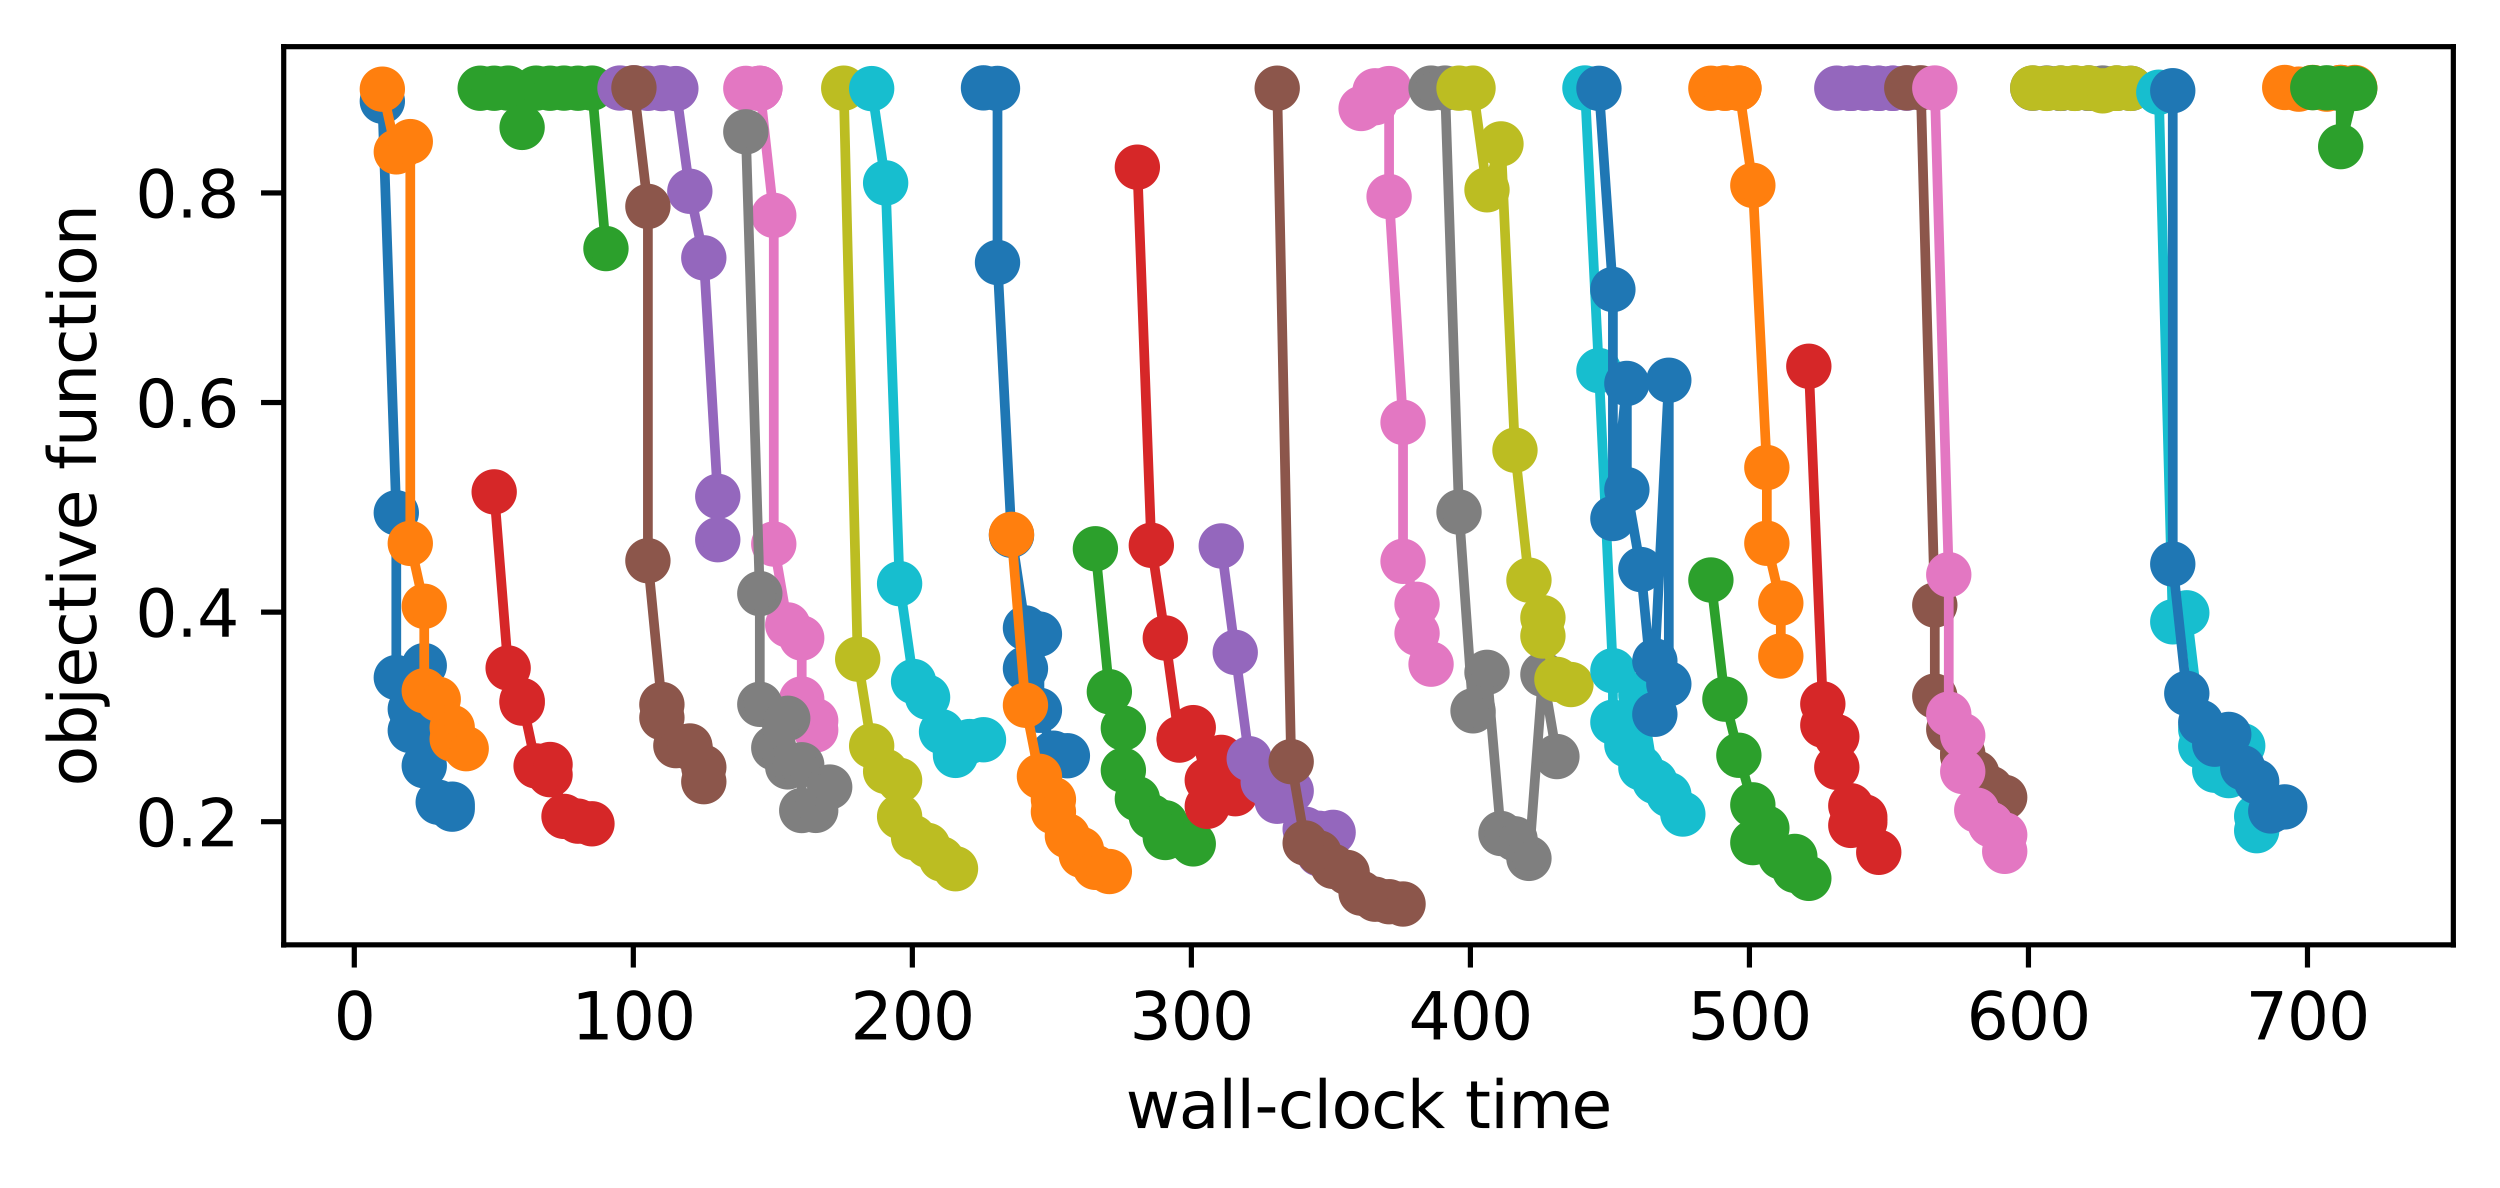 <?xml version="1.0" encoding="utf-8" standalone="no"?>
<!DOCTYPE svg PUBLIC "-//W3C//DTD SVG 1.1//EN"
  "http://www.w3.org/Graphics/SVG/1.1/DTD/svg11.dtd">
<svg xmlns:xlink="http://www.w3.org/1999/xlink" width="385.781pt" height="183.356pt" viewBox="0 0 385.781 183.356" xmlns="http://www.w3.org/2000/svg" version="1.1">
 <defs>
  <style type="text/css">*{stroke-linejoin: round; stroke-linecap: butt}</style>
 </defs>
 <g id="figure_1">
  <g id="patch_1">
   <path d="M 0 183.356 
L 385.781 183.356 
L 385.781 -0 
L 0 -0 
z
" style="fill: #ffffff"/>
  </g>
  <g id="axes_1">
   <g id="patch_2">
    <path d="M 43.781 145.8 
L 378.581 145.8 
L 378.581 7.2 
L 43.781 7.2 
z
" style="fill: #ffffff"/>
   </g>
   <g id="matplotlib.axis_1">
    <g id="xtick_1">
     <g id="line2d_1">
      <defs>
       <path id="ma42bdac91a" d="M 0 0 
L 0 3.5 
" style="stroke: #000000; stroke-width: 0.8"/>
      </defs>
      <g>
       <use xlink:href="#ma42bdac91a" x="54.672" y="145.8" style="stroke: #000000; stroke-width: 0.8"/>
      </g>
     </g>
     <g id="text_1">
      <!-- 0 -->
      <g transform="translate(51.491 160.398) scale(0.1 -0.1)">
       <defs>
        <path id="DejaVuSans-30" d="M 2034 4250 
Q 1547 4250 1301 3770 
Q 1056 3291 1056 2328 
Q 1056 1369 1301 889 
Q 1547 409 2034 409 
Q 2525 409 2770 889 
Q 3016 1369 3016 2328 
Q 3016 3291 2770 3770 
Q 2525 4250 2034 4250 
z
M 2034 4750 
Q 2819 4750 3233 4129 
Q 3647 3509 3647 2328 
Q 3647 1150 3233 529 
Q 2819 -91 2034 -91 
Q 1250 -91 836 529 
Q 422 1150 422 2328 
Q 422 3509 836 4129 
Q 1250 4750 2034 4750 
z
" transform="scale(0.016)"/>
       </defs>
       <use xlink:href="#DejaVuSans-30"/>
      </g>
     </g>
    </g>
    <g id="xtick_2">
     <g id="line2d_2">
      <g>
       <use xlink:href="#ma42bdac91a" x="97.729" y="145.8" style="stroke: #000000; stroke-width: 0.8"/>
      </g>
     </g>
     <g id="text_2">
      <!-- 100 -->
      <g transform="translate(88.185 160.398) scale(0.1 -0.1)">
       <defs>
        <path id="DejaVuSans-31" d="M 794 531 
L 1825 531 
L 1825 4091 
L 703 3866 
L 703 4441 
L 1819 4666 
L 2450 4666 
L 2450 531 
L 3481 531 
L 3481 0 
L 794 0 
L 794 531 
z
" transform="scale(0.016)"/>
       </defs>
       <use xlink:href="#DejaVuSans-31"/>
       <use xlink:href="#DejaVuSans-30" x="63.623"/>
       <use xlink:href="#DejaVuSans-30" x="127.246"/>
      </g>
     </g>
    </g>
    <g id="xtick_3">
     <g id="line2d_3">
      <g>
       <use xlink:href="#ma42bdac91a" x="140.786" y="145.8" style="stroke: #000000; stroke-width: 0.8"/>
      </g>
     </g>
     <g id="text_3">
      <!-- 200 -->
      <g transform="translate(131.242 160.398) scale(0.1 -0.1)">
       <defs>
        <path id="DejaVuSans-32" d="M 1228 531 
L 3431 531 
L 3431 0 
L 469 0 
L 469 531 
Q 828 903 1448 1529 
Q 2069 2156 2228 2338 
Q 2531 2678 2651 2914 
Q 2772 3150 2772 3378 
Q 2772 3750 2511 3984 
Q 2250 4219 1831 4219 
Q 1534 4219 1204 4116 
Q 875 4013 500 3803 
L 500 4441 
Q 881 4594 1212 4672 
Q 1544 4750 1819 4750 
Q 2544 4750 2975 4387 
Q 3406 4025 3406 3419 
Q 3406 3131 3298 2873 
Q 3191 2616 2906 2266 
Q 2828 2175 2409 1742 
Q 1991 1309 1228 531 
z
" transform="scale(0.016)"/>
       </defs>
       <use xlink:href="#DejaVuSans-32"/>
       <use xlink:href="#DejaVuSans-30" x="63.623"/>
       <use xlink:href="#DejaVuSans-30" x="127.246"/>
      </g>
     </g>
    </g>
    <g id="xtick_4">
     <g id="line2d_4">
      <g>
       <use xlink:href="#ma42bdac91a" x="183.843" y="145.8" style="stroke: #000000; stroke-width: 0.8"/>
      </g>
     </g>
     <g id="text_4">
      <!-- 300 -->
      <g transform="translate(174.299 160.398) scale(0.1 -0.1)">
       <defs>
        <path id="DejaVuSans-33" d="M 2597 2516 
Q 3050 2419 3304 2112 
Q 3559 1806 3559 1356 
Q 3559 666 3084 287 
Q 2609 -91 1734 -91 
Q 1441 -91 1130 -33 
Q 819 25 488 141 
L 488 750 
Q 750 597 1062 519 
Q 1375 441 1716 441 
Q 2309 441 2620 675 
Q 2931 909 2931 1356 
Q 2931 1769 2642 2001 
Q 2353 2234 1838 2234 
L 1294 2234 
L 1294 2753 
L 1863 2753 
Q 2328 2753 2575 2939 
Q 2822 3125 2822 3475 
Q 2822 3834 2567 4026 
Q 2313 4219 1838 4219 
Q 1578 4219 1281 4162 
Q 984 4106 628 3988 
L 628 4550 
Q 988 4650 1302 4700 
Q 1616 4750 1894 4750 
Q 2613 4750 3031 4423 
Q 3450 4097 3450 3541 
Q 3450 3153 3228 2886 
Q 3006 2619 2597 2516 
z
" transform="scale(0.016)"/>
       </defs>
       <use xlink:href="#DejaVuSans-33"/>
       <use xlink:href="#DejaVuSans-30" x="63.623"/>
       <use xlink:href="#DejaVuSans-30" x="127.246"/>
      </g>
     </g>
    </g>
    <g id="xtick_5">
     <g id="line2d_5">
      <g>
       <use xlink:href="#ma42bdac91a" x="226.9" y="145.8" style="stroke: #000000; stroke-width: 0.8"/>
      </g>
     </g>
     <g id="text_5">
      <!-- 400 -->
      <g transform="translate(217.357 160.398) scale(0.1 -0.1)">
       <defs>
        <path id="DejaVuSans-34" d="M 2419 4116 
L 825 1625 
L 2419 1625 
L 2419 4116 
z
M 2253 4666 
L 3047 4666 
L 3047 1625 
L 3713 1625 
L 3713 1100 
L 3047 1100 
L 3047 0 
L 2419 0 
L 2419 1100 
L 313 1100 
L 313 1709 
L 2253 4666 
z
" transform="scale(0.016)"/>
       </defs>
       <use xlink:href="#DejaVuSans-34"/>
       <use xlink:href="#DejaVuSans-30" x="63.623"/>
       <use xlink:href="#DejaVuSans-30" x="127.246"/>
      </g>
     </g>
    </g>
    <g id="xtick_6">
     <g id="line2d_6">
      <g>
       <use xlink:href="#ma42bdac91a" x="269.957" y="145.8" style="stroke: #000000; stroke-width: 0.8"/>
      </g>
     </g>
     <g id="text_6">
      <!-- 500 -->
      <g transform="translate(260.414 160.398) scale(0.1 -0.1)">
       <defs>
        <path id="DejaVuSans-35" d="M 691 4666 
L 3169 4666 
L 3169 4134 
L 1269 4134 
L 1269 2991 
Q 1406 3038 1543 3061 
Q 1681 3084 1819 3084 
Q 2600 3084 3056 2656 
Q 3513 2228 3513 1497 
Q 3513 744 3044 326 
Q 2575 -91 1722 -91 
Q 1428 -91 1123 -41 
Q 819 9 494 109 
L 494 744 
Q 775 591 1075 516 
Q 1375 441 1709 441 
Q 2250 441 2565 725 
Q 2881 1009 2881 1497 
Q 2881 1984 2565 2268 
Q 2250 2553 1709 2553 
Q 1456 2553 1204 2497 
Q 953 2441 691 2322 
L 691 4666 
z
" transform="scale(0.016)"/>
       </defs>
       <use xlink:href="#DejaVuSans-35"/>
       <use xlink:href="#DejaVuSans-30" x="63.623"/>
       <use xlink:href="#DejaVuSans-30" x="127.246"/>
      </g>
     </g>
    </g>
    <g id="xtick_7">
     <g id="line2d_7">
      <g>
       <use xlink:href="#ma42bdac91a" x="313.015" y="145.8" style="stroke: #000000; stroke-width: 0.8"/>
      </g>
     </g>
     <g id="text_7">
      <!-- 600 -->
      <g transform="translate(303.471 160.398) scale(0.1 -0.1)">
       <defs>
        <path id="DejaVuSans-36" d="M 2113 2584 
Q 1688 2584 1439 2293 
Q 1191 2003 1191 1497 
Q 1191 994 1439 701 
Q 1688 409 2113 409 
Q 2538 409 2786 701 
Q 3034 994 3034 1497 
Q 3034 2003 2786 2293 
Q 2538 2584 2113 2584 
z
M 3366 4563 
L 3366 3988 
Q 3128 4100 2886 4159 
Q 2644 4219 2406 4219 
Q 1781 4219 1451 3797 
Q 1122 3375 1075 2522 
Q 1259 2794 1537 2939 
Q 1816 3084 2150 3084 
Q 2853 3084 3261 2657 
Q 3669 2231 3669 1497 
Q 3669 778 3244 343 
Q 2819 -91 2113 -91 
Q 1303 -91 875 529 
Q 447 1150 447 2328 
Q 447 3434 972 4092 
Q 1497 4750 2381 4750 
Q 2619 4750 2861 4703 
Q 3103 4656 3366 4563 
z
" transform="scale(0.016)"/>
       </defs>
       <use xlink:href="#DejaVuSans-36"/>
       <use xlink:href="#DejaVuSans-30" x="63.623"/>
       <use xlink:href="#DejaVuSans-30" x="127.246"/>
      </g>
     </g>
    </g>
    <g id="xtick_8">
     <g id="line2d_8">
      <g>
       <use xlink:href="#ma42bdac91a" x="356.072" y="145.8" style="stroke: #000000; stroke-width: 0.8"/>
      </g>
     </g>
     <g id="text_8">
      <!-- 700 -->
      <g transform="translate(346.528 160.398) scale(0.1 -0.1)">
       <defs>
        <path id="DejaVuSans-37" d="M 525 4666 
L 3525 4666 
L 3525 4397 
L 1831 0 
L 1172 0 
L 2766 4134 
L 525 4134 
L 525 4666 
z
" transform="scale(0.016)"/>
       </defs>
       <use xlink:href="#DejaVuSans-37"/>
       <use xlink:href="#DejaVuSans-30" x="63.623"/>
       <use xlink:href="#DejaVuSans-30" x="127.246"/>
      </g>
     </g>
    </g>
    <g id="text_9">
     <!-- wall-clock time -->
     <g transform="translate(173.719 174.077) scale(0.1 -0.1)">
      <defs>
       <path id="DejaVuSans-77" d="M 269 3500 
L 844 3500 
L 1563 769 
L 2278 3500 
L 2956 3500 
L 3675 769 
L 4391 3500 
L 4966 3500 
L 4050 0 
L 3372 0 
L 2619 2869 
L 1863 0 
L 1184 0 
L 269 3500 
z
" transform="scale(0.016)"/>
       <path id="DejaVuSans-61" d="M 2194 1759 
Q 1497 1759 1228 1600 
Q 959 1441 959 1056 
Q 959 750 1161 570 
Q 1363 391 1709 391 
Q 2188 391 2477 730 
Q 2766 1069 2766 1631 
L 2766 1759 
L 2194 1759 
z
M 3341 1997 
L 3341 0 
L 2766 0 
L 2766 531 
Q 2569 213 2275 61 
Q 1981 -91 1556 -91 
Q 1019 -91 701 211 
Q 384 513 384 1019 
Q 384 1609 779 1909 
Q 1175 2209 1959 2209 
L 2766 2209 
L 2766 2266 
Q 2766 2663 2505 2880 
Q 2244 3097 1772 3097 
Q 1472 3097 1187 3025 
Q 903 2953 641 2809 
L 641 3341 
Q 956 3463 1253 3523 
Q 1550 3584 1831 3584 
Q 2591 3584 2966 3190 
Q 3341 2797 3341 1997 
z
" transform="scale(0.016)"/>
       <path id="DejaVuSans-6c" d="M 603 4863 
L 1178 4863 
L 1178 0 
L 603 0 
L 603 4863 
z
" transform="scale(0.016)"/>
       <path id="DejaVuSans-2d" d="M 313 2009 
L 1997 2009 
L 1997 1497 
L 313 1497 
L 313 2009 
z
" transform="scale(0.016)"/>
       <path id="DejaVuSans-63" d="M 3122 3366 
L 3122 2828 
Q 2878 2963 2633 3030 
Q 2388 3097 2138 3097 
Q 1578 3097 1268 2742 
Q 959 2388 959 1747 
Q 959 1106 1268 751 
Q 1578 397 2138 397 
Q 2388 397 2633 464 
Q 2878 531 3122 666 
L 3122 134 
Q 2881 22 2623 -34 
Q 2366 -91 2075 -91 
Q 1284 -91 818 406 
Q 353 903 353 1747 
Q 353 2603 823 3093 
Q 1294 3584 2113 3584 
Q 2378 3584 2631 3529 
Q 2884 3475 3122 3366 
z
" transform="scale(0.016)"/>
       <path id="DejaVuSans-6f" d="M 1959 3097 
Q 1497 3097 1228 2736 
Q 959 2375 959 1747 
Q 959 1119 1226 758 
Q 1494 397 1959 397 
Q 2419 397 2687 759 
Q 2956 1122 2956 1747 
Q 2956 2369 2687 2733 
Q 2419 3097 1959 3097 
z
M 1959 3584 
Q 2709 3584 3137 3096 
Q 3566 2609 3566 1747 
Q 3566 888 3137 398 
Q 2709 -91 1959 -91 
Q 1206 -91 779 398 
Q 353 888 353 1747 
Q 353 2609 779 3096 
Q 1206 3584 1959 3584 
z
" transform="scale(0.016)"/>
       <path id="DejaVuSans-6b" d="M 581 4863 
L 1159 4863 
L 1159 1991 
L 2875 3500 
L 3609 3500 
L 1753 1863 
L 3688 0 
L 2938 0 
L 1159 1709 
L 1159 0 
L 581 0 
L 581 4863 
z
" transform="scale(0.016)"/>
       <path id="DejaVuSans-20" transform="scale(0.016)"/>
       <path id="DejaVuSans-74" d="M 1172 4494 
L 1172 3500 
L 2356 3500 
L 2356 3053 
L 1172 3053 
L 1172 1153 
Q 1172 725 1289 603 
Q 1406 481 1766 481 
L 2356 481 
L 2356 0 
L 1766 0 
Q 1100 0 847 248 
Q 594 497 594 1153 
L 594 3053 
L 172 3053 
L 172 3500 
L 594 3500 
L 594 4494 
L 1172 4494 
z
" transform="scale(0.016)"/>
       <path id="DejaVuSans-69" d="M 603 3500 
L 1178 3500 
L 1178 0 
L 603 0 
L 603 3500 
z
M 603 4863 
L 1178 4863 
L 1178 4134 
L 603 4134 
L 603 4863 
z
" transform="scale(0.016)"/>
       <path id="DejaVuSans-6d" d="M 3328 2828 
Q 3544 3216 3844 3400 
Q 4144 3584 4550 3584 
Q 5097 3584 5394 3201 
Q 5691 2819 5691 2113 
L 5691 0 
L 5113 0 
L 5113 2094 
Q 5113 2597 4934 2840 
Q 4756 3084 4391 3084 
Q 3944 3084 3684 2787 
Q 3425 2491 3425 1978 
L 3425 0 
L 2847 0 
L 2847 2094 
Q 2847 2600 2669 2842 
Q 2491 3084 2119 3084 
Q 1678 3084 1418 2786 
Q 1159 2488 1159 1978 
L 1159 0 
L 581 0 
L 581 3500 
L 1159 3500 
L 1159 2956 
Q 1356 3278 1631 3431 
Q 1906 3584 2284 3584 
Q 2666 3584 2933 3390 
Q 3200 3197 3328 2828 
z
" transform="scale(0.016)"/>
       <path id="DejaVuSans-65" d="M 3597 1894 
L 3597 1613 
L 953 1613 
Q 991 1019 1311 708 
Q 1631 397 2203 397 
Q 2534 397 2845 478 
Q 3156 559 3463 722 
L 3463 178 
Q 3153 47 2828 -22 
Q 2503 -91 2169 -91 
Q 1331 -91 842 396 
Q 353 884 353 1716 
Q 353 2575 817 3079 
Q 1281 3584 2069 3584 
Q 2775 3584 3186 3129 
Q 3597 2675 3597 1894 
z
M 3022 2063 
Q 3016 2534 2758 2815 
Q 2500 3097 2075 3097 
Q 1594 3097 1305 2825 
Q 1016 2553 972 2059 
L 3022 2063 
z
" transform="scale(0.016)"/>
      </defs>
      <use xlink:href="#DejaVuSans-77"/>
      <use xlink:href="#DejaVuSans-61" x="81.787"/>
      <use xlink:href="#DejaVuSans-6c" x="143.066"/>
      <use xlink:href="#DejaVuSans-6c" x="170.85"/>
      <use xlink:href="#DejaVuSans-2d" x="198.633"/>
      <use xlink:href="#DejaVuSans-63" x="234.717"/>
      <use xlink:href="#DejaVuSans-6c" x="289.697"/>
      <use xlink:href="#DejaVuSans-6f" x="317.48"/>
      <use xlink:href="#DejaVuSans-63" x="378.662"/>
      <use xlink:href="#DejaVuSans-6b" x="433.643"/>
      <use xlink:href="#DejaVuSans-20" x="491.553"/>
      <use xlink:href="#DejaVuSans-74" x="523.34"/>
      <use xlink:href="#DejaVuSans-69" x="562.549"/>
      <use xlink:href="#DejaVuSans-6d" x="590.332"/>
      <use xlink:href="#DejaVuSans-65" x="687.744"/>
     </g>
    </g>
   </g>
   <g id="matplotlib.axis_2">
    <g id="ytick_1">
     <g id="line2d_9">
      <defs>
       <path id="m7270065cff" d="M 0 0 
L -3.5 0 
" style="stroke: #000000; stroke-width: 0.8"/>
      </defs>
      <g>
       <use xlink:href="#m7270065cff" x="43.781" y="126.799" style="stroke: #000000; stroke-width: 0.8"/>
      </g>
     </g>
     <g id="text_10">
      <!-- 0.2 -->
      <g transform="translate(20.878 130.598) scale(0.1 -0.1)">
       <defs>
        <path id="DejaVuSans-2e" d="M 684 794 
L 1344 794 
L 1344 0 
L 684 0 
L 684 794 
z
" transform="scale(0.016)"/>
       </defs>
       <use xlink:href="#DejaVuSans-30"/>
       <use xlink:href="#DejaVuSans-2e" x="63.623"/>
       <use xlink:href="#DejaVuSans-32" x="95.41"/>
      </g>
     </g>
    </g>
    <g id="ytick_2">
     <g id="line2d_10">
      <g>
       <use xlink:href="#m7270065cff" x="43.781" y="94.457" style="stroke: #000000; stroke-width: 0.8"/>
      </g>
     </g>
     <g id="text_11">
      <!-- 0.4 -->
      <g transform="translate(20.878 98.257) scale(0.1 -0.1)">
       <use xlink:href="#DejaVuSans-30"/>
       <use xlink:href="#DejaVuSans-2e" x="63.623"/>
       <use xlink:href="#DejaVuSans-34" x="95.41"/>
      </g>
     </g>
    </g>
    <g id="ytick_3">
     <g id="line2d_11">
      <g>
       <use xlink:href="#m7270065cff" x="43.781" y="62.116" style="stroke: #000000; stroke-width: 0.8"/>
      </g>
     </g>
     <g id="text_12">
      <!-- 0.6 -->
      <g transform="translate(20.878 65.915) scale(0.1 -0.1)">
       <use xlink:href="#DejaVuSans-30"/>
       <use xlink:href="#DejaVuSans-2e" x="63.623"/>
       <use xlink:href="#DejaVuSans-36" x="95.41"/>
      </g>
     </g>
    </g>
    <g id="ytick_4">
     <g id="line2d_12">
      <g>
       <use xlink:href="#m7270065cff" x="43.781" y="29.774" style="stroke: #000000; stroke-width: 0.8"/>
      </g>
     </g>
     <g id="text_13">
      <!-- 0.8 -->
      <g transform="translate(20.878 33.573) scale(0.1 -0.1)">
       <defs>
        <path id="DejaVuSans-38" d="M 2034 2216 
Q 1584 2216 1326 1975 
Q 1069 1734 1069 1313 
Q 1069 891 1326 650 
Q 1584 409 2034 409 
Q 2484 409 2743 651 
Q 3003 894 3003 1313 
Q 3003 1734 2745 1975 
Q 2488 2216 2034 2216 
z
M 1403 2484 
Q 997 2584 770 2862 
Q 544 3141 544 3541 
Q 544 4100 942 4425 
Q 1341 4750 2034 4750 
Q 2731 4750 3128 4425 
Q 3525 4100 3525 3541 
Q 3525 3141 3298 2862 
Q 3072 2584 2669 2484 
Q 3125 2378 3379 2068 
Q 3634 1759 3634 1313 
Q 3634 634 3220 271 
Q 2806 -91 2034 -91 
Q 1263 -91 848 271 
Q 434 634 434 1313 
Q 434 1759 690 2068 
Q 947 2378 1403 2484 
z
M 1172 3481 
Q 1172 3119 1398 2916 
Q 1625 2713 2034 2713 
Q 2441 2713 2670 2916 
Q 2900 3119 2900 3481 
Q 2900 3844 2670 4047 
Q 2441 4250 2034 4250 
Q 1625 4250 1398 4047 
Q 1172 3844 1172 3481 
z
" transform="scale(0.016)"/>
       </defs>
       <use xlink:href="#DejaVuSans-30"/>
       <use xlink:href="#DejaVuSans-2e" x="63.623"/>
       <use xlink:href="#DejaVuSans-38" x="95.41"/>
      </g>
     </g>
    </g>
    <g id="text_14">
     <!-- objective function -->
     <g transform="translate(14.798 121.347) rotate(-90) scale(0.1 -0.1)">
      <defs>
       <path id="DejaVuSans-62" d="M 3116 1747 
Q 3116 2381 2855 2742 
Q 2594 3103 2138 3103 
Q 1681 3103 1420 2742 
Q 1159 2381 1159 1747 
Q 1159 1113 1420 752 
Q 1681 391 2138 391 
Q 2594 391 2855 752 
Q 3116 1113 3116 1747 
z
M 1159 2969 
Q 1341 3281 1617 3432 
Q 1894 3584 2278 3584 
Q 2916 3584 3314 3078 
Q 3713 2572 3713 1747 
Q 3713 922 3314 415 
Q 2916 -91 2278 -91 
Q 1894 -91 1617 61 
Q 1341 213 1159 525 
L 1159 0 
L 581 0 
L 581 4863 
L 1159 4863 
L 1159 2969 
z
" transform="scale(0.016)"/>
       <path id="DejaVuSans-6a" d="M 603 3500 
L 1178 3500 
L 1178 -63 
Q 1178 -731 923 -1031 
Q 669 -1331 103 -1331 
L -116 -1331 
L -116 -844 
L 38 -844 
Q 366 -844 484 -692 
Q 603 -541 603 -63 
L 603 3500 
z
M 603 4863 
L 1178 4863 
L 1178 4134 
L 603 4134 
L 603 4863 
z
" transform="scale(0.016)"/>
       <path id="DejaVuSans-76" d="M 191 3500 
L 800 3500 
L 1894 563 
L 2988 3500 
L 3597 3500 
L 2284 0 
L 1503 0 
L 191 3500 
z
" transform="scale(0.016)"/>
       <path id="DejaVuSans-66" d="M 2375 4863 
L 2375 4384 
L 1825 4384 
Q 1516 4384 1395 4259 
Q 1275 4134 1275 3809 
L 1275 3500 
L 2222 3500 
L 2222 3053 
L 1275 3053 
L 1275 0 
L 697 0 
L 697 3053 
L 147 3053 
L 147 3500 
L 697 3500 
L 697 3744 
Q 697 4328 969 4595 
Q 1241 4863 1831 4863 
L 2375 4863 
z
" transform="scale(0.016)"/>
       <path id="DejaVuSans-75" d="M 544 1381 
L 544 3500 
L 1119 3500 
L 1119 1403 
Q 1119 906 1312 657 
Q 1506 409 1894 409 
Q 2359 409 2629 706 
Q 2900 1003 2900 1516 
L 2900 3500 
L 3475 3500 
L 3475 0 
L 2900 0 
L 2900 538 
Q 2691 219 2414 64 
Q 2138 -91 1772 -91 
Q 1169 -91 856 284 
Q 544 659 544 1381 
z
M 1991 3584 
L 1991 3584 
z
" transform="scale(0.016)"/>
       <path id="DejaVuSans-6e" d="M 3513 2113 
L 3513 0 
L 2938 0 
L 2938 2094 
Q 2938 2591 2744 2837 
Q 2550 3084 2163 3084 
Q 1697 3084 1428 2787 
Q 1159 2491 1159 1978 
L 1159 0 
L 581 0 
L 581 3500 
L 1159 3500 
L 1159 2956 
Q 1366 3272 1645 3428 
Q 1925 3584 2291 3584 
Q 2894 3584 3203 3211 
Q 3513 2838 3513 2113 
z
" transform="scale(0.016)"/>
      </defs>
      <use xlink:href="#DejaVuSans-6f"/>
      <use xlink:href="#DejaVuSans-62" x="61.182"/>
      <use xlink:href="#DejaVuSans-6a" x="124.658"/>
      <use xlink:href="#DejaVuSans-65" x="152.441"/>
      <use xlink:href="#DejaVuSans-63" x="213.965"/>
      <use xlink:href="#DejaVuSans-74" x="268.945"/>
      <use xlink:href="#DejaVuSans-69" x="308.154"/>
      <use xlink:href="#DejaVuSans-76" x="335.938"/>
      <use xlink:href="#DejaVuSans-65" x="395.117"/>
      <use xlink:href="#DejaVuSans-20" x="456.641"/>
      <use xlink:href="#DejaVuSans-66" x="488.428"/>
      <use xlink:href="#DejaVuSans-75" x="523.633"/>
      <use xlink:href="#DejaVuSans-6e" x="587.012"/>
      <use xlink:href="#DejaVuSans-63" x="650.391"/>
      <use xlink:href="#DejaVuSans-74" x="705.371"/>
      <use xlink:href="#DejaVuSans-69" x="744.58"/>
      <use xlink:href="#DejaVuSans-6f" x="772.363"/>
      <use xlink:href="#DejaVuSans-6e" x="833.545"/>
     </g>
    </g>
   </g>
   <g id="line2d_13">
    <path d="M 58.999 15.617 
L 61.153 79.131 
L 61.155 104.55 
L 63.312 109.411 
L 63.312 112.73 
L 65.467 118.161 
L 65.467 102.71 
L 67.622 123.792 
L 69.779 124.093 
L 69.779 124.863 
" clip-path="url(#p95666b68a5)" style="fill: none; stroke: #1f77b4; stroke-width: 1.5; stroke-linecap: square"/>
    <defs>
     <path id="m53e24e91e2" d="M 0 3 
C 0.796 3 1.559 2.684 2.121 2.121 
C 2.684 1.559 3 0.796 3 0 
C 3 -0.796 2.684 -1.559 2.121 -2.121 
C 1.559 -2.684 0.796 -3 0 -3 
C -0.796 -3 -1.559 -2.684 -2.121 -2.121 
C -2.684 -1.559 -3 -0.796 -3 0 
C -3 0.796 -2.684 1.559 -2.121 2.121 
C -1.559 2.684 -0.796 3 0 3 
z
" style="stroke: #1f77b4"/>
    </defs>
    <g clip-path="url(#p95666b68a5)">
     <use xlink:href="#m53e24e91e2" x="58.999" y="15.617" style="fill: #1f77b4; stroke: #1f77b4"/>
     <use xlink:href="#m53e24e91e2" x="61.153" y="79.131" style="fill: #1f77b4; stroke: #1f77b4"/>
     <use xlink:href="#m53e24e91e2" x="61.155" y="104.55" style="fill: #1f77b4; stroke: #1f77b4"/>
     <use xlink:href="#m53e24e91e2" x="63.312" y="109.411" style="fill: #1f77b4; stroke: #1f77b4"/>
     <use xlink:href="#m53e24e91e2" x="63.312" y="112.73" style="fill: #1f77b4; stroke: #1f77b4"/>
     <use xlink:href="#m53e24e91e2" x="65.467" y="118.161" style="fill: #1f77b4; stroke: #1f77b4"/>
     <use xlink:href="#m53e24e91e2" x="65.467" y="102.71" style="fill: #1f77b4; stroke: #1f77b4"/>
     <use xlink:href="#m53e24e91e2" x="67.622" y="123.792" style="fill: #1f77b4; stroke: #1f77b4"/>
     <use xlink:href="#m53e24e91e2" x="69.779" y="124.093" style="fill: #1f77b4; stroke: #1f77b4"/>
     <use xlink:href="#m53e24e91e2" x="69.779" y="124.863" style="fill: #1f77b4; stroke: #1f77b4"/>
    </g>
   </g>
   <g id="line2d_14">
    <path d="M 58.999 13.76 
L 61.155 23.435 
L 63.312 21.851 
L 63.312 83.852 
L 65.467 93.559 
L 65.467 106.592 
L 67.623 107.903 
L 69.779 112.253 
L 69.779 114.044 
L 71.939 115.531 
" clip-path="url(#p95666b68a5)" style="fill: none; stroke: #ff7f0e; stroke-width: 1.5; stroke-linecap: square"/>
    <defs>
     <path id="m5effebf6ab" d="M 0 3 
C 0.796 3 1.559 2.684 2.121 2.121 
C 2.684 1.559 3 0.796 3 0 
C 3 -0.796 2.684 -1.559 2.121 -2.121 
C 1.559 -2.684 0.796 -3 0 -3 
C -0.796 -3 -1.559 -2.684 -2.121 -2.121 
C -2.684 -1.559 -3 -0.796 -3 0 
C -3 0.796 -2.684 1.559 -2.121 2.121 
C -1.559 2.684 -0.796 3 0 3 
z
" style="stroke: #ff7f0e"/>
    </defs>
    <g clip-path="url(#p95666b68a5)">
     <use xlink:href="#m5effebf6ab" x="58.999" y="13.76" style="fill: #ff7f0e; stroke: #ff7f0e"/>
     <use xlink:href="#m5effebf6ab" x="61.155" y="23.435" style="fill: #ff7f0e; stroke: #ff7f0e"/>
     <use xlink:href="#m5effebf6ab" x="63.312" y="21.851" style="fill: #ff7f0e; stroke: #ff7f0e"/>
     <use xlink:href="#m5effebf6ab" x="63.312" y="83.852" style="fill: #ff7f0e; stroke: #ff7f0e"/>
     <use xlink:href="#m5effebf6ab" x="65.467" y="93.559" style="fill: #ff7f0e; stroke: #ff7f0e"/>
     <use xlink:href="#m5effebf6ab" x="65.467" y="106.592" style="fill: #ff7f0e; stroke: #ff7f0e"/>
     <use xlink:href="#m5effebf6ab" x="67.623" y="107.903" style="fill: #ff7f0e; stroke: #ff7f0e"/>
     <use xlink:href="#m5effebf6ab" x="69.779" y="112.253" style="fill: #ff7f0e; stroke: #ff7f0e"/>
     <use xlink:href="#m5effebf6ab" x="69.779" y="114.044" style="fill: #ff7f0e; stroke: #ff7f0e"/>
     <use xlink:href="#m5effebf6ab" x="71.939" y="115.531" style="fill: #ff7f0e; stroke: #ff7f0e"/>
    </g>
   </g>
   <g id="line2d_15">
    <path d="M 74.1 13.615 
L 76.258 13.615 
L 78.412 13.597 
L 80.568 19.659 
L 82.724 13.601 
L 84.879 13.615 
L 87.034 13.597 
L 89.191 13.612 
L 91.346 13.597 
L 93.506 38.359 
" clip-path="url(#p95666b68a5)" style="fill: none; stroke: #2ca02c; stroke-width: 1.5; stroke-linecap: square"/>
    <defs>
     <path id="m1fe5aeec2c" d="M 0 3 
C 0.796 3 1.559 2.684 2.121 2.121 
C 2.684 1.559 3 0.796 3 0 
C 3 -0.796 2.684 -1.559 2.121 -2.121 
C 1.559 -2.684 0.796 -3 0 -3 
C -0.796 -3 -1.559 -2.684 -2.121 -2.121 
C -2.684 -1.559 -3 -0.796 -3 0 
C -3 0.796 -2.684 1.559 -2.121 2.121 
C -1.559 2.684 -0.796 3 0 3 
z
" style="stroke: #2ca02c"/>
    </defs>
    <g clip-path="url(#p95666b68a5)">
     <use xlink:href="#m1fe5aeec2c" x="74.1" y="13.615" style="fill: #2ca02c; stroke: #2ca02c"/>
     <use xlink:href="#m1fe5aeec2c" x="76.258" y="13.615" style="fill: #2ca02c; stroke: #2ca02c"/>
     <use xlink:href="#m1fe5aeec2c" x="78.412" y="13.597" style="fill: #2ca02c; stroke: #2ca02c"/>
     <use xlink:href="#m1fe5aeec2c" x="80.568" y="19.659" style="fill: #2ca02c; stroke: #2ca02c"/>
     <use xlink:href="#m1fe5aeec2c" x="82.724" y="13.601" style="fill: #2ca02c; stroke: #2ca02c"/>
     <use xlink:href="#m1fe5aeec2c" x="84.879" y="13.615" style="fill: #2ca02c; stroke: #2ca02c"/>
     <use xlink:href="#m1fe5aeec2c" x="87.034" y="13.597" style="fill: #2ca02c; stroke: #2ca02c"/>
     <use xlink:href="#m1fe5aeec2c" x="89.191" y="13.612" style="fill: #2ca02c; stroke: #2ca02c"/>
     <use xlink:href="#m1fe5aeec2c" x="91.346" y="13.597" style="fill: #2ca02c; stroke: #2ca02c"/>
     <use xlink:href="#m1fe5aeec2c" x="93.506" y="38.359" style="fill: #2ca02c; stroke: #2ca02c"/>
    </g>
   </g>
   <g id="line2d_16">
    <path d="M 76.258 75.905 
L 78.412 103.084 
L 80.567 108.499 
L 80.568 108.091 
L 82.724 118.192 
L 84.879 119.541 
L 84.879 117.973 
L 87.034 125.977 
L 89.191 126.713 
L 91.346 127.121 
" clip-path="url(#p95666b68a5)" style="fill: none; stroke: #d62728; stroke-width: 1.5; stroke-linecap: square"/>
    <defs>
     <path id="mbd4850115d" d="M 0 3 
C 0.796 3 1.559 2.684 2.121 2.121 
C 2.684 1.559 3 0.796 3 0 
C 3 -0.796 2.684 -1.559 2.121 -2.121 
C 1.559 -2.684 0.796 -3 0 -3 
C -0.796 -3 -1.559 -2.684 -2.121 -2.121 
C -2.684 -1.559 -3 -0.796 -3 0 
C -3 0.796 -2.684 1.559 -2.121 2.121 
C -1.559 2.684 -0.796 3 0 3 
z
" style="stroke: #d62728"/>
    </defs>
    <g clip-path="url(#p95666b68a5)">
     <use xlink:href="#mbd4850115d" x="76.258" y="75.905" style="fill: #d62728; stroke: #d62728"/>
     <use xlink:href="#mbd4850115d" x="78.412" y="103.084" style="fill: #d62728; stroke: #d62728"/>
     <use xlink:href="#mbd4850115d" x="80.567" y="108.499" style="fill: #d62728; stroke: #d62728"/>
     <use xlink:href="#mbd4850115d" x="80.568" y="108.091" style="fill: #d62728; stroke: #d62728"/>
     <use xlink:href="#mbd4850115d" x="82.724" y="118.192" style="fill: #d62728; stroke: #d62728"/>
     <use xlink:href="#mbd4850115d" x="84.879" y="119.541" style="fill: #d62728; stroke: #d62728"/>
     <use xlink:href="#mbd4850115d" x="84.879" y="117.973" style="fill: #d62728; stroke: #d62728"/>
     <use xlink:href="#mbd4850115d" x="87.034" y="125.977" style="fill: #d62728; stroke: #d62728"/>
     <use xlink:href="#mbd4850115d" x="89.191" y="126.713" style="fill: #d62728; stroke: #d62728"/>
     <use xlink:href="#mbd4850115d" x="91.346" y="127.121" style="fill: #d62728; stroke: #d62728"/>
    </g>
   </g>
   <g id="line2d_17">
    <path d="M 95.669 13.586 
L 97.824 13.586 
L 99.98 13.628 
L 102.138 13.669 
L 102.138 13.545 
L 104.293 13.669 
L 106.449 29.516 
L 108.606 39.788 
L 110.76 76.599 
L 110.76 83.283 
" clip-path="url(#p95666b68a5)" style="fill: none; stroke: #9467bd; stroke-width: 1.5; stroke-linecap: square"/>
    <defs>
     <path id="m4f8ecaeed1" d="M 0 3 
C 0.796 3 1.559 2.684 2.121 2.121 
C 2.684 1.559 3 0.796 3 0 
C 3 -0.796 2.684 -1.559 2.121 -2.121 
C 1.559 -2.684 0.796 -3 0 -3 
C -0.796 -3 -1.559 -2.684 -2.121 -2.121 
C -2.684 -1.559 -3 -0.796 -3 0 
C -3 0.796 -2.684 1.559 -2.121 2.121 
C -1.559 2.684 -0.796 3 0 3 
z
" style="stroke: #9467bd"/>
    </defs>
    <g clip-path="url(#p95666b68a5)">
     <use xlink:href="#m4f8ecaeed1" x="95.669" y="13.586" style="fill: #9467bd; stroke: #9467bd"/>
     <use xlink:href="#m4f8ecaeed1" x="97.824" y="13.586" style="fill: #9467bd; stroke: #9467bd"/>
     <use xlink:href="#m4f8ecaeed1" x="99.98" y="13.628" style="fill: #9467bd; stroke: #9467bd"/>
     <use xlink:href="#m4f8ecaeed1" x="102.138" y="13.669" style="fill: #9467bd; stroke: #9467bd"/>
     <use xlink:href="#m4f8ecaeed1" x="102.138" y="13.545" style="fill: #9467bd; stroke: #9467bd"/>
     <use xlink:href="#m4f8ecaeed1" x="104.293" y="13.669" style="fill: #9467bd; stroke: #9467bd"/>
     <use xlink:href="#m4f8ecaeed1" x="106.449" y="29.516" style="fill: #9467bd; stroke: #9467bd"/>
     <use xlink:href="#m4f8ecaeed1" x="108.606" y="39.788" style="fill: #9467bd; stroke: #9467bd"/>
     <use xlink:href="#m4f8ecaeed1" x="110.76" y="76.599" style="fill: #9467bd; stroke: #9467bd"/>
     <use xlink:href="#m4f8ecaeed1" x="110.76" y="83.283" style="fill: #9467bd; stroke: #9467bd"/>
    </g>
   </g>
   <g id="line2d_18">
    <path d="M 97.824 13.545 
L 99.979 31.851 
L 99.98 86.528 
L 102.138 108.72 
L 102.138 110.743 
L 104.293 115.058 
L 106.448 115.393 
L 106.449 115.112 
L 108.606 118.397 
L 108.606 120.622 
" clip-path="url(#p95666b68a5)" style="fill: none; stroke: #8c564b; stroke-width: 1.5; stroke-linecap: square"/>
    <defs>
     <path id="me0c6c6db14" d="M 0 3 
C 0.796 3 1.559 2.684 2.121 2.121 
C 2.684 1.559 3 0.796 3 0 
C 3 -0.796 2.684 -1.559 2.121 -2.121 
C 1.559 -2.684 0.796 -3 0 -3 
C -0.796 -3 -1.559 -2.684 -2.121 -2.121 
C -2.684 -1.559 -3 -0.796 -3 0 
C -3 0.796 -2.684 1.559 -2.121 2.121 
C -1.559 2.684 -0.796 3 0 3 
z
" style="stroke: #8c564b"/>
    </defs>
    <g clip-path="url(#p95666b68a5)">
     <use xlink:href="#me0c6c6db14" x="97.824" y="13.545" style="fill: #8c564b; stroke: #8c564b"/>
     <use xlink:href="#me0c6c6db14" x="99.979" y="31.851" style="fill: #8c564b; stroke: #8c564b"/>
     <use xlink:href="#me0c6c6db14" x="99.98" y="86.528" style="fill: #8c564b; stroke: #8c564b"/>
     <use xlink:href="#me0c6c6db14" x="102.138" y="108.72" style="fill: #8c564b; stroke: #8c564b"/>
     <use xlink:href="#me0c6c6db14" x="102.138" y="110.743" style="fill: #8c564b; stroke: #8c564b"/>
     <use xlink:href="#me0c6c6db14" x="104.293" y="115.058" style="fill: #8c564b; stroke: #8c564b"/>
     <use xlink:href="#me0c6c6db14" x="106.448" y="115.393" style="fill: #8c564b; stroke: #8c564b"/>
     <use xlink:href="#me0c6c6db14" x="106.449" y="115.112" style="fill: #8c564b; stroke: #8c564b"/>
     <use xlink:href="#me0c6c6db14" x="108.606" y="118.397" style="fill: #8c564b; stroke: #8c564b"/>
     <use xlink:href="#me0c6c6db14" x="108.606" y="120.622" style="fill: #8c564b; stroke: #8c564b"/>
    </g>
   </g>
   <g id="line2d_19">
    <path d="M 115.089 13.641 
L 117.248 13.641 
L 117.248 13.622 
L 119.403 33.235 
L 119.403 83.949 
L 121.559 96.432 
L 123.716 98.458 
L 123.716 107.861 
L 125.872 111.213 
L 125.872 112.642 
" clip-path="url(#p95666b68a5)" style="fill: none; stroke: #e377c2; stroke-width: 1.5; stroke-linecap: square"/>
    <defs>
     <path id="m7f9751aa8c" d="M 0 3 
C 0.796 3 1.559 2.684 2.121 2.121 
C 2.684 1.559 3 0.796 3 0 
C 3 -0.796 2.684 -1.559 2.121 -2.121 
C 1.559 -2.684 0.796 -3 0 -3 
C -0.796 -3 -1.559 -2.684 -2.121 -2.121 
C -2.684 -1.559 -3 -0.796 -3 0 
C -3 0.796 -2.684 1.559 -2.121 2.121 
C -1.559 2.684 -0.796 3 0 3 
z
" style="stroke: #e377c2"/>
    </defs>
    <g clip-path="url(#p95666b68a5)">
     <use xlink:href="#m7f9751aa8c" x="115.089" y="13.641" style="fill: #e377c2; stroke: #e377c2"/>
     <use xlink:href="#m7f9751aa8c" x="117.248" y="13.641" style="fill: #e377c2; stroke: #e377c2"/>
     <use xlink:href="#m7f9751aa8c" x="117.248" y="13.622" style="fill: #e377c2; stroke: #e377c2"/>
     <use xlink:href="#m7f9751aa8c" x="119.403" y="33.235" style="fill: #e377c2; stroke: #e377c2"/>
     <use xlink:href="#m7f9751aa8c" x="119.403" y="83.949" style="fill: #e377c2; stroke: #e377c2"/>
     <use xlink:href="#m7f9751aa8c" x="121.559" y="96.432" style="fill: #e377c2; stroke: #e377c2"/>
     <use xlink:href="#m7f9751aa8c" x="123.716" y="98.458" style="fill: #e377c2; stroke: #e377c2"/>
     <use xlink:href="#m7f9751aa8c" x="123.716" y="107.861" style="fill: #e377c2; stroke: #e377c2"/>
     <use xlink:href="#m7f9751aa8c" x="125.872" y="111.213" style="fill: #e377c2; stroke: #e377c2"/>
     <use xlink:href="#m7f9751aa8c" x="125.872" y="112.642" style="fill: #e377c2; stroke: #e377c2"/>
    </g>
   </g>
   <g id="line2d_20">
    <path d="M 115.09 20.342 
L 117.248 91.598 
L 117.248 108.686 
L 119.403 115.397 
L 121.558 110.839 
L 121.559 118.343 
L 123.716 118.012 
L 123.716 125.072 
L 125.872 125.054 
L 128.033 121.452 
" clip-path="url(#p95666b68a5)" style="fill: none; stroke: #7f7f7f; stroke-width: 1.5; stroke-linecap: square"/>
    <defs>
     <path id="m63e06d022d" d="M 0 3 
C 0.796 3 1.559 2.684 2.121 2.121 
C 2.684 1.559 3 0.796 3 0 
C 3 -0.796 2.684 -1.559 2.121 -2.121 
C 1.559 -2.684 0.796 -3 0 -3 
C -0.796 -3 -1.559 -2.684 -2.121 -2.121 
C -2.684 -1.559 -3 -0.796 -3 0 
C -3 0.796 -2.684 1.559 -2.121 2.121 
C -1.559 2.684 -0.796 3 0 3 
z
" style="stroke: #7f7f7f"/>
    </defs>
    <g clip-path="url(#p95666b68a5)">
     <use xlink:href="#m63e06d022d" x="115.09" y="20.342" style="fill: #7f7f7f; stroke: #7f7f7f"/>
     <use xlink:href="#m63e06d022d" x="117.248" y="91.598" style="fill: #7f7f7f; stroke: #7f7f7f"/>
     <use xlink:href="#m63e06d022d" x="117.248" y="108.686" style="fill: #7f7f7f; stroke: #7f7f7f"/>
     <use xlink:href="#m63e06d022d" x="119.403" y="115.397" style="fill: #7f7f7f; stroke: #7f7f7f"/>
     <use xlink:href="#m63e06d022d" x="121.558" y="110.839" style="fill: #7f7f7f; stroke: #7f7f7f"/>
     <use xlink:href="#m63e06d022d" x="121.559" y="118.343" style="fill: #7f7f7f; stroke: #7f7f7f"/>
     <use xlink:href="#m63e06d022d" x="123.716" y="118.012" style="fill: #7f7f7f; stroke: #7f7f7f"/>
     <use xlink:href="#m63e06d022d" x="123.716" y="125.072" style="fill: #7f7f7f; stroke: #7f7f7f"/>
     <use xlink:href="#m63e06d022d" x="125.872" y="125.054" style="fill: #7f7f7f; stroke: #7f7f7f"/>
     <use xlink:href="#m63e06d022d" x="128.033" y="121.452" style="fill: #7f7f7f; stroke: #7f7f7f"/>
    </g>
   </g>
   <g id="line2d_21">
    <path d="M 130.197 13.605 
L 132.353 101.709 
L 134.509 115.094 
L 136.665 119.039 
L 138.82 120.414 
L 138.82 126.007 
L 140.976 129.24 
L 143.135 130.454 
L 145.29 132.552 
L 147.446 134.056 
" clip-path="url(#p95666b68a5)" style="fill: none; stroke: #bcbd22; stroke-width: 1.5; stroke-linecap: square"/>
    <defs>
     <path id="m3f49be855b" d="M 0 3 
C 0.796 3 1.559 2.684 2.121 2.121 
C 2.684 1.559 3 0.796 3 0 
C 3 -0.796 2.684 -1.559 2.121 -2.121 
C 1.559 -2.684 0.796 -3 0 -3 
C -0.796 -3 -1.559 -2.684 -2.121 -2.121 
C -2.684 -1.559 -3 -0.796 -3 0 
C -3 0.796 -2.684 1.559 -2.121 2.121 
C -1.559 2.684 -0.796 3 0 3 
z
" style="stroke: #bcbd22"/>
    </defs>
    <g clip-path="url(#p95666b68a5)">
     <use xlink:href="#m3f49be855b" x="130.197" y="13.605" style="fill: #bcbd22; stroke: #bcbd22"/>
     <use xlink:href="#m3f49be855b" x="132.353" y="101.709" style="fill: #bcbd22; stroke: #bcbd22"/>
     <use xlink:href="#m3f49be855b" x="134.509" y="115.094" style="fill: #bcbd22; stroke: #bcbd22"/>
     <use xlink:href="#m3f49be855b" x="136.665" y="119.039" style="fill: #bcbd22; stroke: #bcbd22"/>
     <use xlink:href="#m3f49be855b" x="138.82" y="120.414" style="fill: #bcbd22; stroke: #bcbd22"/>
     <use xlink:href="#m3f49be855b" x="138.82" y="126.007" style="fill: #bcbd22; stroke: #bcbd22"/>
     <use xlink:href="#m3f49be855b" x="140.976" y="129.24" style="fill: #bcbd22; stroke: #bcbd22"/>
     <use xlink:href="#m3f49be855b" x="143.135" y="130.454" style="fill: #bcbd22; stroke: #bcbd22"/>
     <use xlink:href="#m3f49be855b" x="145.29" y="132.552" style="fill: #bcbd22; stroke: #bcbd22"/>
     <use xlink:href="#m3f49be855b" x="147.446" y="134.056" style="fill: #bcbd22; stroke: #bcbd22"/>
    </g>
   </g>
   <g id="line2d_22">
    <path d="M 134.508 13.674 
L 136.665 28.228 
L 138.82 90.068 
L 140.975 105.167 
L 143.135 107.592 
L 145.29 112.911 
L 147.445 116.109 
L 147.446 116.566 
L 149.61 114.431 
L 151.765 114.151 
" clip-path="url(#p95666b68a5)" style="fill: none; stroke: #17becf; stroke-width: 1.5; stroke-linecap: square"/>
    <defs>
     <path id="mc71c0617af" d="M 0 3 
C 0.796 3 1.559 2.684 2.121 2.121 
C 2.684 1.559 3 0.796 3 0 
C 3 -0.796 2.684 -1.559 2.121 -2.121 
C 1.559 -2.684 0.796 -3 0 -3 
C -0.796 -3 -1.559 -2.684 -2.121 -2.121 
C -2.684 -1.559 -3 -0.796 -3 0 
C -3 0.796 -2.684 1.559 -2.121 2.121 
C -1.559 2.684 -0.796 3 0 3 
z
" style="stroke: #17becf"/>
    </defs>
    <g clip-path="url(#p95666b68a5)">
     <use xlink:href="#mc71c0617af" x="134.508" y="13.674" style="fill: #17becf; stroke: #17becf"/>
     <use xlink:href="#mc71c0617af" x="136.665" y="28.228" style="fill: #17becf; stroke: #17becf"/>
     <use xlink:href="#mc71c0617af" x="138.82" y="90.068" style="fill: #17becf; stroke: #17becf"/>
     <use xlink:href="#mc71c0617af" x="140.975" y="105.167" style="fill: #17becf; stroke: #17becf"/>
     <use xlink:href="#mc71c0617af" x="143.135" y="107.592" style="fill: #17becf; stroke: #17becf"/>
     <use xlink:href="#mc71c0617af" x="145.29" y="112.911" style="fill: #17becf; stroke: #17becf"/>
     <use xlink:href="#mc71c0617af" x="147.445" y="116.109" style="fill: #17becf; stroke: #17becf"/>
     <use xlink:href="#mc71c0617af" x="147.446" y="116.566" style="fill: #17becf; stroke: #17becf"/>
     <use xlink:href="#mc71c0617af" x="149.61" y="114.431" style="fill: #17becf; stroke: #17becf"/>
     <use xlink:href="#mc71c0617af" x="151.765" y="114.151" style="fill: #17becf; stroke: #17becf"/>
    </g>
   </g>
   <g id="line2d_23">
    <path d="M 151.765 13.56 
L 153.926 13.646 
L 153.927 40.509 
L 156.085 82.603 
L 158.241 96.904 
L 158.241 103.164 
L 160.397 97.847 
L 160.397 109.605 
L 162.556 116.228 
L 164.711 116.619 
" clip-path="url(#p95666b68a5)" style="fill: none; stroke: #1f77b4; stroke-width: 1.5; stroke-linecap: square"/>
    <g clip-path="url(#p95666b68a5)">
     <use xlink:href="#m53e24e91e2" x="151.765" y="13.56" style="fill: #1f77b4; stroke: #1f77b4"/>
     <use xlink:href="#m53e24e91e2" x="153.926" y="13.646" style="fill: #1f77b4; stroke: #1f77b4"/>
     <use xlink:href="#m53e24e91e2" x="153.927" y="40.509" style="fill: #1f77b4; stroke: #1f77b4"/>
     <use xlink:href="#m53e24e91e2" x="156.085" y="82.603" style="fill: #1f77b4; stroke: #1f77b4"/>
     <use xlink:href="#m53e24e91e2" x="158.241" y="96.904" style="fill: #1f77b4; stroke: #1f77b4"/>
     <use xlink:href="#m53e24e91e2" x="158.241" y="103.164" style="fill: #1f77b4; stroke: #1f77b4"/>
     <use xlink:href="#m53e24e91e2" x="160.397" y="97.847" style="fill: #1f77b4; stroke: #1f77b4"/>
     <use xlink:href="#m53e24e91e2" x="160.397" y="109.605" style="fill: #1f77b4; stroke: #1f77b4"/>
     <use xlink:href="#m53e24e91e2" x="162.556" y="116.228" style="fill: #1f77b4; stroke: #1f77b4"/>
     <use xlink:href="#m53e24e91e2" x="164.711" y="116.619" style="fill: #1f77b4; stroke: #1f77b4"/>
    </g>
   </g>
   <g id="line2d_24">
    <path d="M 156.086 82.459 
L 158.241 108.821 
L 160.396 119.801 
L 162.556 123.363 
L 162.556 125.267 
L 164.711 128.979 
L 166.872 131.077 
L 166.873 131.975 
L 169.032 133.84 
L 171.187 134.485 
" clip-path="url(#p95666b68a5)" style="fill: none; stroke: #ff7f0e; stroke-width: 1.5; stroke-linecap: square"/>
    <g clip-path="url(#p95666b68a5)">
     <use xlink:href="#m5effebf6ab" x="156.086" y="82.459" style="fill: #ff7f0e; stroke: #ff7f0e"/>
     <use xlink:href="#m5effebf6ab" x="158.241" y="108.821" style="fill: #ff7f0e; stroke: #ff7f0e"/>
     <use xlink:href="#m5effebf6ab" x="160.396" y="119.801" style="fill: #ff7f0e; stroke: #ff7f0e"/>
     <use xlink:href="#m5effebf6ab" x="162.556" y="123.363" style="fill: #ff7f0e; stroke: #ff7f0e"/>
     <use xlink:href="#m5effebf6ab" x="162.556" y="125.267" style="fill: #ff7f0e; stroke: #ff7f0e"/>
     <use xlink:href="#m5effebf6ab" x="164.711" y="128.979" style="fill: #ff7f0e; stroke: #ff7f0e"/>
     <use xlink:href="#m5effebf6ab" x="166.872" y="131.077" style="fill: #ff7f0e; stroke: #ff7f0e"/>
     <use xlink:href="#m5effebf6ab" x="166.873" y="131.975" style="fill: #ff7f0e; stroke: #ff7f0e"/>
     <use xlink:href="#m5effebf6ab" x="169.032" y="133.84" style="fill: #ff7f0e; stroke: #ff7f0e"/>
     <use xlink:href="#m5effebf6ab" x="171.187" y="134.485" style="fill: #ff7f0e; stroke: #ff7f0e"/>
    </g>
   </g>
   <g id="line2d_25">
    <path d="M 169.032 84.681 
L 171.187 106.743 
L 173.348 112.359 
L 173.349 118.861 
L 175.508 123.258 
L 177.664 126.003 
L 179.819 126.97 
L 179.82 129.236 
L 181.979 128.963 
L 184.135 130.223 
" clip-path="url(#p95666b68a5)" style="fill: none; stroke: #2ca02c; stroke-width: 1.5; stroke-linecap: square"/>
    <g clip-path="url(#p95666b68a5)">
     <use xlink:href="#m1fe5aeec2c" x="169.032" y="84.681" style="fill: #2ca02c; stroke: #2ca02c"/>
     <use xlink:href="#m1fe5aeec2c" x="171.187" y="106.743" style="fill: #2ca02c; stroke: #2ca02c"/>
     <use xlink:href="#m1fe5aeec2c" x="173.348" y="112.359" style="fill: #2ca02c; stroke: #2ca02c"/>
     <use xlink:href="#m1fe5aeec2c" x="173.349" y="118.861" style="fill: #2ca02c; stroke: #2ca02c"/>
     <use xlink:href="#m1fe5aeec2c" x="175.508" y="123.258" style="fill: #2ca02c; stroke: #2ca02c"/>
     <use xlink:href="#m1fe5aeec2c" x="177.664" y="126.003" style="fill: #2ca02c; stroke: #2ca02c"/>
     <use xlink:href="#m1fe5aeec2c" x="179.819" y="126.97" style="fill: #2ca02c; stroke: #2ca02c"/>
     <use xlink:href="#m1fe5aeec2c" x="179.82" y="129.236" style="fill: #2ca02c; stroke: #2ca02c"/>
     <use xlink:href="#m1fe5aeec2c" x="181.979" y="128.963" style="fill: #2ca02c; stroke: #2ca02c"/>
     <use xlink:href="#m1fe5aeec2c" x="184.135" y="130.223" style="fill: #2ca02c; stroke: #2ca02c"/>
    </g>
   </g>
   <g id="line2d_26">
    <path d="M 175.508 25.797 
L 177.664 84.145 
L 179.82 98.452 
L 181.979 114.207 
L 181.979 113.961 
L 184.135 112.283 
L 186.295 120.4 
L 186.297 124.427 
L 188.456 116.874 
L 190.611 122.48 
" clip-path="url(#p95666b68a5)" style="fill: none; stroke: #d62728; stroke-width: 1.5; stroke-linecap: square"/>
    <g clip-path="url(#p95666b68a5)">
     <use xlink:href="#mbd4850115d" x="175.508" y="25.797" style="fill: #d62728; stroke: #d62728"/>
     <use xlink:href="#mbd4850115d" x="177.664" y="84.145" style="fill: #d62728; stroke: #d62728"/>
     <use xlink:href="#mbd4850115d" x="179.82" y="98.452" style="fill: #d62728; stroke: #d62728"/>
     <use xlink:href="#mbd4850115d" x="181.979" y="114.207" style="fill: #d62728; stroke: #d62728"/>
     <use xlink:href="#mbd4850115d" x="181.979" y="113.961" style="fill: #d62728; stroke: #d62728"/>
     <use xlink:href="#mbd4850115d" x="184.135" y="112.283" style="fill: #d62728; stroke: #d62728"/>
     <use xlink:href="#mbd4850115d" x="186.295" y="120.4" style="fill: #d62728; stroke: #d62728"/>
     <use xlink:href="#mbd4850115d" x="186.297" y="124.427" style="fill: #d62728; stroke: #d62728"/>
     <use xlink:href="#mbd4850115d" x="188.456" y="116.874" style="fill: #d62728; stroke: #d62728"/>
     <use xlink:href="#mbd4850115d" x="190.611" y="122.48" style="fill: #d62728; stroke: #d62728"/>
    </g>
   </g>
   <g id="line2d_27">
    <path d="M 188.456 84.247 
L 190.611 100.677 
L 192.772 117.082 
L 194.933 120.675 
L 197.089 123.644 
L 199.245 122.044 
L 201.405 127.96 
L 203.56 128.592 
L 203.56 131.771 
L 205.716 128.445 
" clip-path="url(#p95666b68a5)" style="fill: none; stroke: #9467bd; stroke-width: 1.5; stroke-linecap: square"/>
    <g clip-path="url(#p95666b68a5)">
     <use xlink:href="#m4f8ecaeed1" x="188.456" y="84.247" style="fill: #9467bd; stroke: #9467bd"/>
     <use xlink:href="#m4f8ecaeed1" x="190.611" y="100.677" style="fill: #9467bd; stroke: #9467bd"/>
     <use xlink:href="#m4f8ecaeed1" x="192.772" y="117.082" style="fill: #9467bd; stroke: #9467bd"/>
     <use xlink:href="#m4f8ecaeed1" x="194.933" y="120.675" style="fill: #9467bd; stroke: #9467bd"/>
     <use xlink:href="#m4f8ecaeed1" x="197.089" y="123.644" style="fill: #9467bd; stroke: #9467bd"/>
     <use xlink:href="#m4f8ecaeed1" x="199.245" y="122.044" style="fill: #9467bd; stroke: #9467bd"/>
     <use xlink:href="#m4f8ecaeed1" x="201.405" y="127.96" style="fill: #9467bd; stroke: #9467bd"/>
     <use xlink:href="#m4f8ecaeed1" x="203.56" y="128.592" style="fill: #9467bd; stroke: #9467bd"/>
     <use xlink:href="#m4f8ecaeed1" x="203.56" y="131.771" style="fill: #9467bd; stroke: #9467bd"/>
     <use xlink:href="#m4f8ecaeed1" x="205.716" y="128.445" style="fill: #9467bd; stroke: #9467bd"/>
    </g>
   </g>
   <g id="line2d_28">
    <path d="M 197.089 13.61 
L 199.244 117.533 
L 201.405 130.089 
L 203.56 131.624 
L 205.715 133.69 
L 207.882 134.633 
L 210.037 137.82 
L 212.193 138.757 
L 214.353 139.145 
L 216.507 139.5 
" clip-path="url(#p95666b68a5)" style="fill: none; stroke: #8c564b; stroke-width: 1.5; stroke-linecap: square"/>
    <g clip-path="url(#p95666b68a5)">
     <use xlink:href="#me0c6c6db14" x="197.089" y="13.61" style="fill: #8c564b; stroke: #8c564b"/>
     <use xlink:href="#me0c6c6db14" x="199.244" y="117.533" style="fill: #8c564b; stroke: #8c564b"/>
     <use xlink:href="#me0c6c6db14" x="201.405" y="130.089" style="fill: #8c564b; stroke: #8c564b"/>
     <use xlink:href="#me0c6c6db14" x="203.56" y="131.624" style="fill: #8c564b; stroke: #8c564b"/>
     <use xlink:href="#me0c6c6db14" x="205.715" y="133.69" style="fill: #8c564b; stroke: #8c564b"/>
     <use xlink:href="#me0c6c6db14" x="207.882" y="134.633" style="fill: #8c564b; stroke: #8c564b"/>
     <use xlink:href="#me0c6c6db14" x="210.037" y="137.82" style="fill: #8c564b; stroke: #8c564b"/>
     <use xlink:href="#me0c6c6db14" x="212.193" y="138.757" style="fill: #8c564b; stroke: #8c564b"/>
     <use xlink:href="#me0c6c6db14" x="214.353" y="139.145" style="fill: #8c564b; stroke: #8c564b"/>
     <use xlink:href="#me0c6c6db14" x="216.507" y="139.5" style="fill: #8c564b; stroke: #8c564b"/>
    </g>
   </g>
   <g id="line2d_29">
    <path d="M 210.037 16.741 
L 212.192 15.848 
L 212.193 14.012 
L 214.353 13.67 
L 214.353 30.329 
L 216.507 65.179 
L 216.507 86.62 
L 218.668 93.253 
L 218.669 97.729 
L 220.829 102.49 
" clip-path="url(#p95666b68a5)" style="fill: none; stroke: #e377c2; stroke-width: 1.5; stroke-linecap: square"/>
    <g clip-path="url(#p95666b68a5)">
     <use xlink:href="#m7f9751aa8c" x="210.037" y="16.741" style="fill: #e377c2; stroke: #e377c2"/>
     <use xlink:href="#m7f9751aa8c" x="212.192" y="15.848" style="fill: #e377c2; stroke: #e377c2"/>
     <use xlink:href="#m7f9751aa8c" x="212.193" y="14.012" style="fill: #e377c2; stroke: #e377c2"/>
     <use xlink:href="#m7f9751aa8c" x="214.353" y="13.67" style="fill: #e377c2; stroke: #e377c2"/>
     <use xlink:href="#m7f9751aa8c" x="214.353" y="30.329" style="fill: #e377c2; stroke: #e377c2"/>
     <use xlink:href="#m7f9751aa8c" x="216.507" y="65.179" style="fill: #e377c2; stroke: #e377c2"/>
     <use xlink:href="#m7f9751aa8c" x="216.507" y="86.62" style="fill: #e377c2; stroke: #e377c2"/>
     <use xlink:href="#m7f9751aa8c" x="218.668" y="93.253" style="fill: #e377c2; stroke: #e377c2"/>
     <use xlink:href="#m7f9751aa8c" x="218.669" y="97.729" style="fill: #e377c2; stroke: #e377c2"/>
     <use xlink:href="#m7f9751aa8c" x="220.829" y="102.49" style="fill: #e377c2; stroke: #e377c2"/>
    </g>
   </g>
   <g id="line2d_30">
    <path d="M 220.829 13.598 
L 222.99 13.593 
L 225.144 79.019 
L 227.306 109.69 
L 229.462 103.752 
L 231.617 128.619 
L 233.779 129.44 
L 235.935 132.458 
L 238.091 104.072 
L 240.251 116.748 
" clip-path="url(#p95666b68a5)" style="fill: none; stroke: #7f7f7f; stroke-width: 1.5; stroke-linecap: square"/>
    <g clip-path="url(#p95666b68a5)">
     <use xlink:href="#m63e06d022d" x="220.829" y="13.598" style="fill: #7f7f7f; stroke: #7f7f7f"/>
     <use xlink:href="#m63e06d022d" x="222.99" y="13.593" style="fill: #7f7f7f; stroke: #7f7f7f"/>
     <use xlink:href="#m63e06d022d" x="225.144" y="79.019" style="fill: #7f7f7f; stroke: #7f7f7f"/>
     <use xlink:href="#m63e06d022d" x="227.306" y="109.69" style="fill: #7f7f7f; stroke: #7f7f7f"/>
     <use xlink:href="#m63e06d022d" x="229.462" y="103.752" style="fill: #7f7f7f; stroke: #7f7f7f"/>
     <use xlink:href="#m63e06d022d" x="231.617" y="128.619" style="fill: #7f7f7f; stroke: #7f7f7f"/>
     <use xlink:href="#m63e06d022d" x="233.779" y="129.44" style="fill: #7f7f7f; stroke: #7f7f7f"/>
     <use xlink:href="#m63e06d022d" x="235.935" y="132.458" style="fill: #7f7f7f; stroke: #7f7f7f"/>
     <use xlink:href="#m63e06d022d" x="238.091" y="104.072" style="fill: #7f7f7f; stroke: #7f7f7f"/>
     <use xlink:href="#m63e06d022d" x="240.251" y="116.748" style="fill: #7f7f7f; stroke: #7f7f7f"/>
    </g>
   </g>
   <g id="line2d_31">
    <path d="M 225.145 13.603 
L 227.306 13.603 
L 229.462 29.289 
L 231.618 22.206 
L 233.779 69.473 
L 235.935 89.525 
L 238.09 95.314 
L 238.091 98.144 
L 240.251 104.839 
L 242.414 105.631 
" clip-path="url(#p95666b68a5)" style="fill: none; stroke: #bcbd22; stroke-width: 1.5; stroke-linecap: square"/>
    <g clip-path="url(#p95666b68a5)">
     <use xlink:href="#m3f49be855b" x="225.145" y="13.603" style="fill: #bcbd22; stroke: #bcbd22"/>
     <use xlink:href="#m3f49be855b" x="227.306" y="13.603" style="fill: #bcbd22; stroke: #bcbd22"/>
     <use xlink:href="#m3f49be855b" x="229.462" y="29.289" style="fill: #bcbd22; stroke: #bcbd22"/>
     <use xlink:href="#m3f49be855b" x="231.618" y="22.206" style="fill: #bcbd22; stroke: #bcbd22"/>
     <use xlink:href="#m3f49be855b" x="233.779" y="69.473" style="fill: #bcbd22; stroke: #bcbd22"/>
     <use xlink:href="#m3f49be855b" x="235.935" y="89.525" style="fill: #bcbd22; stroke: #bcbd22"/>
     <use xlink:href="#m3f49be855b" x="238.09" y="95.314" style="fill: #bcbd22; stroke: #bcbd22"/>
     <use xlink:href="#m3f49be855b" x="238.091" y="98.144" style="fill: #bcbd22; stroke: #bcbd22"/>
     <use xlink:href="#m3f49be855b" x="240.251" y="104.839" style="fill: #bcbd22; stroke: #bcbd22"/>
     <use xlink:href="#m3f49be855b" x="242.414" y="105.631" style="fill: #bcbd22; stroke: #bcbd22"/>
    </g>
   </g>
   <g id="line2d_32">
    <path d="M 244.575 13.576 
L 246.735 57.188 
L 248.89 103.503 
L 248.89 111.447 
L 251.047 114.951 
L 253.208 118.488 
L 253.208 107.254 
L 255.363 120.592 
L 257.519 122.637 
L 259.682 125.616 
" clip-path="url(#p95666b68a5)" style="fill: none; stroke: #17becf; stroke-width: 1.5; stroke-linecap: square"/>
    <g clip-path="url(#p95666b68a5)">
     <use xlink:href="#mc71c0617af" x="244.575" y="13.576" style="fill: #17becf; stroke: #17becf"/>
     <use xlink:href="#mc71c0617af" x="246.735" y="57.188" style="fill: #17becf; stroke: #17becf"/>
     <use xlink:href="#mc71c0617af" x="248.89" y="103.503" style="fill: #17becf; stroke: #17becf"/>
     <use xlink:href="#mc71c0617af" x="248.89" y="111.447" style="fill: #17becf; stroke: #17becf"/>
     <use xlink:href="#mc71c0617af" x="251.047" y="114.951" style="fill: #17becf; stroke: #17becf"/>
     <use xlink:href="#mc71c0617af" x="253.208" y="118.488" style="fill: #17becf; stroke: #17becf"/>
     <use xlink:href="#mc71c0617af" x="253.208" y="107.254" style="fill: #17becf; stroke: #17becf"/>
     <use xlink:href="#mc71c0617af" x="255.363" y="120.592" style="fill: #17becf; stroke: #17becf"/>
     <use xlink:href="#mc71c0617af" x="257.519" y="122.637" style="fill: #17becf; stroke: #17becf"/>
     <use xlink:href="#mc71c0617af" x="259.682" y="125.616" style="fill: #17becf; stroke: #17becf"/>
    </g>
   </g>
   <g id="line2d_33">
    <path d="M 246.735 13.634 
L 248.89 44.678 
L 248.89 80.011 
L 251.045 59.169 
L 251.047 75.564 
L 253.208 87.888 
L 255.363 110.224 
L 255.363 101.998 
L 257.518 58.677 
L 257.519 105.54 
" clip-path="url(#p95666b68a5)" style="fill: none; stroke: #1f77b4; stroke-width: 1.5; stroke-linecap: square"/>
    <g clip-path="url(#p95666b68a5)">
     <use xlink:href="#m53e24e91e2" x="246.735" y="13.634" style="fill: #1f77b4; stroke: #1f77b4"/>
     <use xlink:href="#m53e24e91e2" x="248.89" y="44.678" style="fill: #1f77b4; stroke: #1f77b4"/>
     <use xlink:href="#m53e24e91e2" x="248.89" y="80.011" style="fill: #1f77b4; stroke: #1f77b4"/>
     <use xlink:href="#m53e24e91e2" x="251.045" y="59.169" style="fill: #1f77b4; stroke: #1f77b4"/>
     <use xlink:href="#m53e24e91e2" x="251.047" y="75.564" style="fill: #1f77b4; stroke: #1f77b4"/>
     <use xlink:href="#m53e24e91e2" x="253.208" y="87.888" style="fill: #1f77b4; stroke: #1f77b4"/>
     <use xlink:href="#m53e24e91e2" x="255.363" y="110.224" style="fill: #1f77b4; stroke: #1f77b4"/>
     <use xlink:href="#m53e24e91e2" x="255.363" y="101.998" style="fill: #1f77b4; stroke: #1f77b4"/>
     <use xlink:href="#m53e24e91e2" x="257.518" y="58.677" style="fill: #1f77b4; stroke: #1f77b4"/>
     <use xlink:href="#m53e24e91e2" x="257.519" y="105.54" style="fill: #1f77b4; stroke: #1f77b4"/>
    </g>
   </g>
   <g id="line2d_34">
    <path d="M 264.011 13.621 
L 266.174 13.596 
L 266.174 13.596 
L 268.329 13.609 
L 268.329 13.59 
L 270.485 28.605 
L 272.647 72.147 
L 272.647 83.834 
L 274.802 93.074 
L 274.802 101.235 
" clip-path="url(#p95666b68a5)" style="fill: none; stroke: #ff7f0e; stroke-width: 1.5; stroke-linecap: square"/>
    <g clip-path="url(#p95666b68a5)">
     <use xlink:href="#m5effebf6ab" x="264.011" y="13.621" style="fill: #ff7f0e; stroke: #ff7f0e"/>
     <use xlink:href="#m5effebf6ab" x="266.174" y="13.596" style="fill: #ff7f0e; stroke: #ff7f0e"/>
     <use xlink:href="#m5effebf6ab" x="266.174" y="13.596" style="fill: #ff7f0e; stroke: #ff7f0e"/>
     <use xlink:href="#m5effebf6ab" x="268.329" y="13.609" style="fill: #ff7f0e; stroke: #ff7f0e"/>
     <use xlink:href="#m5effebf6ab" x="268.329" y="13.59" style="fill: #ff7f0e; stroke: #ff7f0e"/>
     <use xlink:href="#m5effebf6ab" x="270.485" y="28.605" style="fill: #ff7f0e; stroke: #ff7f0e"/>
     <use xlink:href="#m5effebf6ab" x="272.647" y="72.147" style="fill: #ff7f0e; stroke: #ff7f0e"/>
     <use xlink:href="#m5effebf6ab" x="272.647" y="83.834" style="fill: #ff7f0e; stroke: #ff7f0e"/>
     <use xlink:href="#m5effebf6ab" x="274.802" y="93.074" style="fill: #ff7f0e; stroke: #ff7f0e"/>
     <use xlink:href="#m5effebf6ab" x="274.802" y="101.235" style="fill: #ff7f0e; stroke: #ff7f0e"/>
    </g>
   </g>
   <g id="line2d_35">
    <path d="M 264.012 89.5 
L 266.174 107.885 
L 268.329 116.548 
L 270.484 124.2 
L 270.485 130.024 
L 272.647 127.794 
L 274.802 132.221 
L 276.961 132.157 
L 276.963 134.307 
L 279.124 135.542 
" clip-path="url(#p95666b68a5)" style="fill: none; stroke: #2ca02c; stroke-width: 1.5; stroke-linecap: square"/>
    <g clip-path="url(#p95666b68a5)">
     <use xlink:href="#m1fe5aeec2c" x="264.012" y="89.5" style="fill: #2ca02c; stroke: #2ca02c"/>
     <use xlink:href="#m1fe5aeec2c" x="266.174" y="107.885" style="fill: #2ca02c; stroke: #2ca02c"/>
     <use xlink:href="#m1fe5aeec2c" x="268.329" y="116.548" style="fill: #2ca02c; stroke: #2ca02c"/>
     <use xlink:href="#m1fe5aeec2c" x="270.484" y="124.2" style="fill: #2ca02c; stroke: #2ca02c"/>
     <use xlink:href="#m1fe5aeec2c" x="270.485" y="130.024" style="fill: #2ca02c; stroke: #2ca02c"/>
     <use xlink:href="#m1fe5aeec2c" x="272.647" y="127.794" style="fill: #2ca02c; stroke: #2ca02c"/>
     <use xlink:href="#m1fe5aeec2c" x="274.802" y="132.221" style="fill: #2ca02c; stroke: #2ca02c"/>
     <use xlink:href="#m1fe5aeec2c" x="276.961" y="132.157" style="fill: #2ca02c; stroke: #2ca02c"/>
     <use xlink:href="#m1fe5aeec2c" x="276.963" y="134.307" style="fill: #2ca02c; stroke: #2ca02c"/>
     <use xlink:href="#m1fe5aeec2c" x="279.124" y="135.542" style="fill: #2ca02c; stroke: #2ca02c"/>
    </g>
   </g>
   <g id="line2d_36">
    <path d="M 279.124 56.518 
L 281.285 108.63 
L 281.285 111.906 
L 283.44 113.689 
L 283.442 118.409 
L 285.604 124.334 
L 285.604 127.368 
L 287.759 126.895 
L 287.759 126.066 
L 289.915 131.525 
" clip-path="url(#p95666b68a5)" style="fill: none; stroke: #d62728; stroke-width: 1.5; stroke-linecap: square"/>
    <g clip-path="url(#p95666b68a5)">
     <use xlink:href="#mbd4850115d" x="279.124" y="56.518" style="fill: #d62728; stroke: #d62728"/>
     <use xlink:href="#mbd4850115d" x="281.285" y="108.63" style="fill: #d62728; stroke: #d62728"/>
     <use xlink:href="#mbd4850115d" x="281.285" y="111.906" style="fill: #d62728; stroke: #d62728"/>
     <use xlink:href="#mbd4850115d" x="283.44" y="113.689" style="fill: #d62728; stroke: #d62728"/>
     <use xlink:href="#mbd4850115d" x="283.442" y="118.409" style="fill: #d62728; stroke: #d62728"/>
     <use xlink:href="#mbd4850115d" x="285.604" y="124.334" style="fill: #d62728; stroke: #d62728"/>
     <use xlink:href="#mbd4850115d" x="285.604" y="127.368" style="fill: #d62728; stroke: #d62728"/>
     <use xlink:href="#mbd4850115d" x="287.759" y="126.895" style="fill: #d62728; stroke: #d62728"/>
     <use xlink:href="#mbd4850115d" x="287.759" y="126.066" style="fill: #d62728; stroke: #d62728"/>
     <use xlink:href="#mbd4850115d" x="289.915" y="131.525" style="fill: #d62728; stroke: #d62728"/>
    </g>
   </g>
   <g id="line2d_37">
    <path d="M 283.442 13.603 
L 285.604 13.619 
L 285.604 13.635 
L 287.759 13.555 
L 287.759 13.619 
L 289.914 13.619 
L 289.915 13.635 
L 292.083 13.619 
L 292.083 13.619 
L 294.238 13.603 
" clip-path="url(#p95666b68a5)" style="fill: none; stroke: #9467bd; stroke-width: 1.5; stroke-linecap: square"/>
    <g clip-path="url(#p95666b68a5)">
     <use xlink:href="#m4f8ecaeed1" x="283.442" y="13.603" style="fill: #9467bd; stroke: #9467bd"/>
     <use xlink:href="#m4f8ecaeed1" x="285.604" y="13.619" style="fill: #9467bd; stroke: #9467bd"/>
     <use xlink:href="#m4f8ecaeed1" x="285.604" y="13.635" style="fill: #9467bd; stroke: #9467bd"/>
     <use xlink:href="#m4f8ecaeed1" x="287.759" y="13.555" style="fill: #9467bd; stroke: #9467bd"/>
     <use xlink:href="#m4f8ecaeed1" x="287.759" y="13.619" style="fill: #9467bd; stroke: #9467bd"/>
     <use xlink:href="#m4f8ecaeed1" x="289.914" y="13.619" style="fill: #9467bd; stroke: #9467bd"/>
     <use xlink:href="#m4f8ecaeed1" x="289.915" y="13.635" style="fill: #9467bd; stroke: #9467bd"/>
     <use xlink:href="#m4f8ecaeed1" x="292.083" y="13.619" style="fill: #9467bd; stroke: #9467bd"/>
     <use xlink:href="#m4f8ecaeed1" x="292.083" y="13.619" style="fill: #9467bd; stroke: #9467bd"/>
     <use xlink:href="#m4f8ecaeed1" x="294.238" y="13.603" style="fill: #9467bd; stroke: #9467bd"/>
    </g>
   </g>
   <g id="line2d_38">
    <path d="M 294.238 13.555 
L 296.399 13.555 
L 298.563 93.366 
L 298.563 107.42 
L 300.718 112.537 
L 302.873 116.259 
L 302.875 116.692 
L 305.037 119.307 
L 307.192 121.665 
L 309.349 123.045 
" clip-path="url(#p95666b68a5)" style="fill: none; stroke: #8c564b; stroke-width: 1.5; stroke-linecap: square"/>
    <g clip-path="url(#p95666b68a5)">
     <use xlink:href="#me0c6c6db14" x="294.238" y="13.555" style="fill: #8c564b; stroke: #8c564b"/>
     <use xlink:href="#me0c6c6db14" x="296.399" y="13.555" style="fill: #8c564b; stroke: #8c564b"/>
     <use xlink:href="#me0c6c6db14" x="298.563" y="93.366" style="fill: #8c564b; stroke: #8c564b"/>
     <use xlink:href="#me0c6c6db14" x="298.563" y="107.42" style="fill: #8c564b; stroke: #8c564b"/>
     <use xlink:href="#me0c6c6db14" x="300.718" y="112.537" style="fill: #8c564b; stroke: #8c564b"/>
     <use xlink:href="#me0c6c6db14" x="302.873" y="116.259" style="fill: #8c564b; stroke: #8c564b"/>
     <use xlink:href="#me0c6c6db14" x="302.875" y="116.692" style="fill: #8c564b; stroke: #8c564b"/>
     <use xlink:href="#me0c6c6db14" x="305.037" y="119.307" style="fill: #8c564b; stroke: #8c564b"/>
     <use xlink:href="#me0c6c6db14" x="307.192" y="121.665" style="fill: #8c564b; stroke: #8c564b"/>
     <use xlink:href="#me0c6c6db14" x="309.349" y="123.045" style="fill: #8c564b; stroke: #8c564b"/>
    </g>
   </g>
   <g id="line2d_39">
    <path d="M 298.563 13.582 
L 300.718 88.685 
L 300.718 110.204 
L 302.875 113.498 
L 302.875 119.051 
L 305.037 125.016 
L 307.192 127.276 
L 307.192 127.202 
L 309.352 128.835 
L 309.352 131.373 
" clip-path="url(#p95666b68a5)" style="fill: none; stroke: #e377c2; stroke-width: 1.5; stroke-linecap: square"/>
    <g clip-path="url(#p95666b68a5)">
     <use xlink:href="#m7f9751aa8c" x="298.563" y="13.582" style="fill: #e377c2; stroke: #e377c2"/>
     <use xlink:href="#m7f9751aa8c" x="300.718" y="88.685" style="fill: #e377c2; stroke: #e377c2"/>
     <use xlink:href="#m7f9751aa8c" x="300.718" y="110.204" style="fill: #e377c2; stroke: #e377c2"/>
     <use xlink:href="#m7f9751aa8c" x="302.875" y="113.498" style="fill: #e377c2; stroke: #e377c2"/>
     <use xlink:href="#m7f9751aa8c" x="302.875" y="119.051" style="fill: #e377c2; stroke: #e377c2"/>
     <use xlink:href="#m7f9751aa8c" x="305.037" y="125.016" style="fill: #e377c2; stroke: #e377c2"/>
     <use xlink:href="#m7f9751aa8c" x="307.192" y="127.276" style="fill: #e377c2; stroke: #e377c2"/>
     <use xlink:href="#m7f9751aa8c" x="307.192" y="127.202" style="fill: #e377c2; stroke: #e377c2"/>
     <use xlink:href="#m7f9751aa8c" x="309.352" y="128.835" style="fill: #e377c2; stroke: #e377c2"/>
     <use xlink:href="#m7f9751aa8c" x="309.352" y="131.373" style="fill: #e377c2; stroke: #e377c2"/>
    </g>
   </g>
   <g id="line2d_40">
    <path d="M 313.684 13.612 
L 315.839 13.585 
L 318.004 13.638 
L 318.004 13.621 
L 320.159 13.621 
L 322.315 13.621 
L 322.316 13.612 
L 324.479 13.585 
L 326.634 13.612 
L 328.789 13.638 
" clip-path="url(#p95666b68a5)" style="fill: none; stroke: #7f7f7f; stroke-width: 1.5; stroke-linecap: square"/>
    <g clip-path="url(#p95666b68a5)">
     <use xlink:href="#m63e06d022d" x="313.684" y="13.612" style="fill: #7f7f7f; stroke: #7f7f7f"/>
     <use xlink:href="#m63e06d022d" x="315.839" y="13.585" style="fill: #7f7f7f; stroke: #7f7f7f"/>
     <use xlink:href="#m63e06d022d" x="318.004" y="13.638" style="fill: #7f7f7f; stroke: #7f7f7f"/>
     <use xlink:href="#m63e06d022d" x="318.004" y="13.621" style="fill: #7f7f7f; stroke: #7f7f7f"/>
     <use xlink:href="#m63e06d022d" x="320.159" y="13.621" style="fill: #7f7f7f; stroke: #7f7f7f"/>
     <use xlink:href="#m63e06d022d" x="322.315" y="13.621" style="fill: #7f7f7f; stroke: #7f7f7f"/>
     <use xlink:href="#m63e06d022d" x="322.316" y="13.612" style="fill: #7f7f7f; stroke: #7f7f7f"/>
     <use xlink:href="#m63e06d022d" x="324.479" y="13.585" style="fill: #7f7f7f; stroke: #7f7f7f"/>
     <use xlink:href="#m63e06d022d" x="326.634" y="13.612" style="fill: #7f7f7f; stroke: #7f7f7f"/>
     <use xlink:href="#m63e06d022d" x="328.789" y="13.638" style="fill: #7f7f7f; stroke: #7f7f7f"/>
    </g>
   </g>
   <g id="line2d_41">
    <path d="M 313.684 13.576 
L 315.841 13.643 
L 318.004 13.598 
L 320.159 13.643 
L 320.159 13.565 
L 322.316 13.576 
L 324.479 14.018 
L 326.634 13.632 
L 326.634 13.576 
L 328.793 13.632 
" clip-path="url(#p95666b68a5)" style="fill: none; stroke: #bcbd22; stroke-width: 1.5; stroke-linecap: square"/>
    <g clip-path="url(#p95666b68a5)">
     <use xlink:href="#m3f49be855b" x="313.684" y="13.576" style="fill: #bcbd22; stroke: #bcbd22"/>
     <use xlink:href="#m3f49be855b" x="315.841" y="13.643" style="fill: #bcbd22; stroke: #bcbd22"/>
     <use xlink:href="#m3f49be855b" x="318.004" y="13.598" style="fill: #bcbd22; stroke: #bcbd22"/>
     <use xlink:href="#m3f49be855b" x="320.159" y="13.643" style="fill: #bcbd22; stroke: #bcbd22"/>
     <use xlink:href="#m3f49be855b" x="320.159" y="13.565" style="fill: #bcbd22; stroke: #bcbd22"/>
     <use xlink:href="#m3f49be855b" x="322.316" y="13.576" style="fill: #bcbd22; stroke: #bcbd22"/>
     <use xlink:href="#m3f49be855b" x="324.479" y="14.018" style="fill: #bcbd22; stroke: #bcbd22"/>
     <use xlink:href="#m3f49be855b" x="326.634" y="13.632" style="fill: #bcbd22; stroke: #bcbd22"/>
     <use xlink:href="#m3f49be855b" x="326.634" y="13.576" style="fill: #bcbd22; stroke: #bcbd22"/>
     <use xlink:href="#m3f49be855b" x="328.793" y="13.632" style="fill: #bcbd22; stroke: #bcbd22"/>
    </g>
   </g>
   <g id="line2d_42">
    <path d="M 333.128 14.231 
L 335.285 95.958 
L 337.449 94.565 
L 339.605 112.556 
L 339.605 115.151 
L 341.761 118.85 
L 343.924 119.682 
L 346.08 115.086 
L 348.235 128.186 
L 348.236 125.96 
" clip-path="url(#p95666b68a5)" style="fill: none; stroke: #17becf; stroke-width: 1.5; stroke-linecap: square"/>
    <g clip-path="url(#p95666b68a5)">
     <use xlink:href="#mc71c0617af" x="333.128" y="14.231" style="fill: #17becf; stroke: #17becf"/>
     <use xlink:href="#mc71c0617af" x="335.285" y="95.958" style="fill: #17becf; stroke: #17becf"/>
     <use xlink:href="#mc71c0617af" x="337.449" y="94.565" style="fill: #17becf; stroke: #17becf"/>
     <use xlink:href="#mc71c0617af" x="339.605" y="112.556" style="fill: #17becf; stroke: #17becf"/>
     <use xlink:href="#mc71c0617af" x="339.605" y="115.151" style="fill: #17becf; stroke: #17becf"/>
     <use xlink:href="#mc71c0617af" x="341.761" y="118.85" style="fill: #17becf; stroke: #17becf"/>
     <use xlink:href="#mc71c0617af" x="343.924" y="119.682" style="fill: #17becf; stroke: #17becf"/>
     <use xlink:href="#mc71c0617af" x="346.08" y="115.086" style="fill: #17becf; stroke: #17becf"/>
     <use xlink:href="#mc71c0617af" x="348.235" y="128.186" style="fill: #17becf; stroke: #17becf"/>
     <use xlink:href="#mc71c0617af" x="348.236" y="125.96" style="fill: #17becf; stroke: #17becf"/>
    </g>
   </g>
   <g id="line2d_43">
    <path d="M 335.283 13.998 
L 335.285 87.043 
L 337.449 107 
L 339.605 111.467 
L 341.76 114.841 
L 343.924 113.331 
L 346.08 118.473 
L 348.236 120.626 
L 350.405 125.141 
L 352.561 124.514 
" clip-path="url(#p95666b68a5)" style="fill: none; stroke: #1f77b4; stroke-width: 1.5; stroke-linecap: square"/>
    <g clip-path="url(#p95666b68a5)">
     <use xlink:href="#m53e24e91e2" x="335.283" y="13.998" style="fill: #1f77b4; stroke: #1f77b4"/>
     <use xlink:href="#m53e24e91e2" x="335.285" y="87.043" style="fill: #1f77b4; stroke: #1f77b4"/>
     <use xlink:href="#m53e24e91e2" x="337.449" y="107" style="fill: #1f77b4; stroke: #1f77b4"/>
     <use xlink:href="#m53e24e91e2" x="339.605" y="111.467" style="fill: #1f77b4; stroke: #1f77b4"/>
     <use xlink:href="#m53e24e91e2" x="341.76" y="114.841" style="fill: #1f77b4; stroke: #1f77b4"/>
     <use xlink:href="#m53e24e91e2" x="343.924" y="113.331" style="fill: #1f77b4; stroke: #1f77b4"/>
     <use xlink:href="#m53e24e91e2" x="346.08" y="118.473" style="fill: #1f77b4; stroke: #1f77b4"/>
     <use xlink:href="#m53e24e91e2" x="348.236" y="120.626" style="fill: #1f77b4; stroke: #1f77b4"/>
     <use xlink:href="#m53e24e91e2" x="350.405" y="125.141" style="fill: #1f77b4; stroke: #1f77b4"/>
     <use xlink:href="#m53e24e91e2" x="352.561" y="124.514" style="fill: #1f77b4; stroke: #1f77b4"/>
    </g>
   </g>
   <g id="line2d_44">
    <path d="M 352.561 13.5 
L 354.722 13.757 
L 356.887 13.5 
L 359.042 13.757 
L 361.197 13.5 
L 361.199 13.5 
L 363.363 13.5 
" clip-path="url(#p95666b68a5)" style="fill: none; stroke: #ff7f0e; stroke-width: 1.5; stroke-linecap: square"/>
    <g clip-path="url(#p95666b68a5)">
     <use xlink:href="#m5effebf6ab" x="352.561" y="13.5" style="fill: #ff7f0e; stroke: #ff7f0e"/>
     <use xlink:href="#m5effebf6ab" x="354.722" y="13.757" style="fill: #ff7f0e; stroke: #ff7f0e"/>
     <use xlink:href="#m5effebf6ab" x="356.887" y="13.5" style="fill: #ff7f0e; stroke: #ff7f0e"/>
     <use xlink:href="#m5effebf6ab" x="359.042" y="13.757" style="fill: #ff7f0e; stroke: #ff7f0e"/>
     <use xlink:href="#m5effebf6ab" x="361.197" y="13.5" style="fill: #ff7f0e; stroke: #ff7f0e"/>
     <use xlink:href="#m5effebf6ab" x="361.199" y="13.5" style="fill: #ff7f0e; stroke: #ff7f0e"/>
     <use xlink:href="#m5effebf6ab" x="363.363" y="13.5" style="fill: #ff7f0e; stroke: #ff7f0e"/>
    </g>
   </g>
   <g id="line2d_45">
    <path d="M 356.887 13.522 
L 359.042 13.552 
L 361.199 13.671 
L 361.199 22.627 
L 363.363 13.642 
" clip-path="url(#p95666b68a5)" style="fill: none; stroke: #2ca02c; stroke-width: 1.5; stroke-linecap: square"/>
    <g clip-path="url(#p95666b68a5)">
     <use xlink:href="#m1fe5aeec2c" x="356.887" y="13.522" style="fill: #2ca02c; stroke: #2ca02c"/>
     <use xlink:href="#m1fe5aeec2c" x="359.042" y="13.552" style="fill: #2ca02c; stroke: #2ca02c"/>
     <use xlink:href="#m1fe5aeec2c" x="361.199" y="13.671" style="fill: #2ca02c; stroke: #2ca02c"/>
     <use xlink:href="#m1fe5aeec2c" x="361.199" y="22.627" style="fill: #2ca02c; stroke: #2ca02c"/>
     <use xlink:href="#m1fe5aeec2c" x="363.363" y="13.642" style="fill: #2ca02c; stroke: #2ca02c"/>
    </g>
   </g>
   <g id="patch_3">
    <path d="M 43.781 145.8 
L 43.781 7.2 
" style="fill: none; stroke: #000000; stroke-width: 0.8; stroke-linejoin: miter; stroke-linecap: square"/>
   </g>
   <g id="patch_4">
    <path d="M 378.581 145.8 
L 378.581 7.2 
" style="fill: none; stroke: #000000; stroke-width: 0.8; stroke-linejoin: miter; stroke-linecap: square"/>
   </g>
   <g id="patch_5">
    <path d="M 43.781 145.8 
L 378.581 145.8 
" style="fill: none; stroke: #000000; stroke-width: 0.8; stroke-linejoin: miter; stroke-linecap: square"/>
   </g>
   <g id="patch_6">
    <path d="M 43.781 7.2 
L 378.581 7.2 
" style="fill: none; stroke: #000000; stroke-width: 0.8; stroke-linejoin: miter; stroke-linecap: square"/>
   </g>
  </g>
 </g>
 <defs>
  <clipPath id="p95666b68a5">
   <rect x="43.781" y="7.2" width="334.8" height="138.6"/>
  </clipPath>
 </defs>
</svg>
